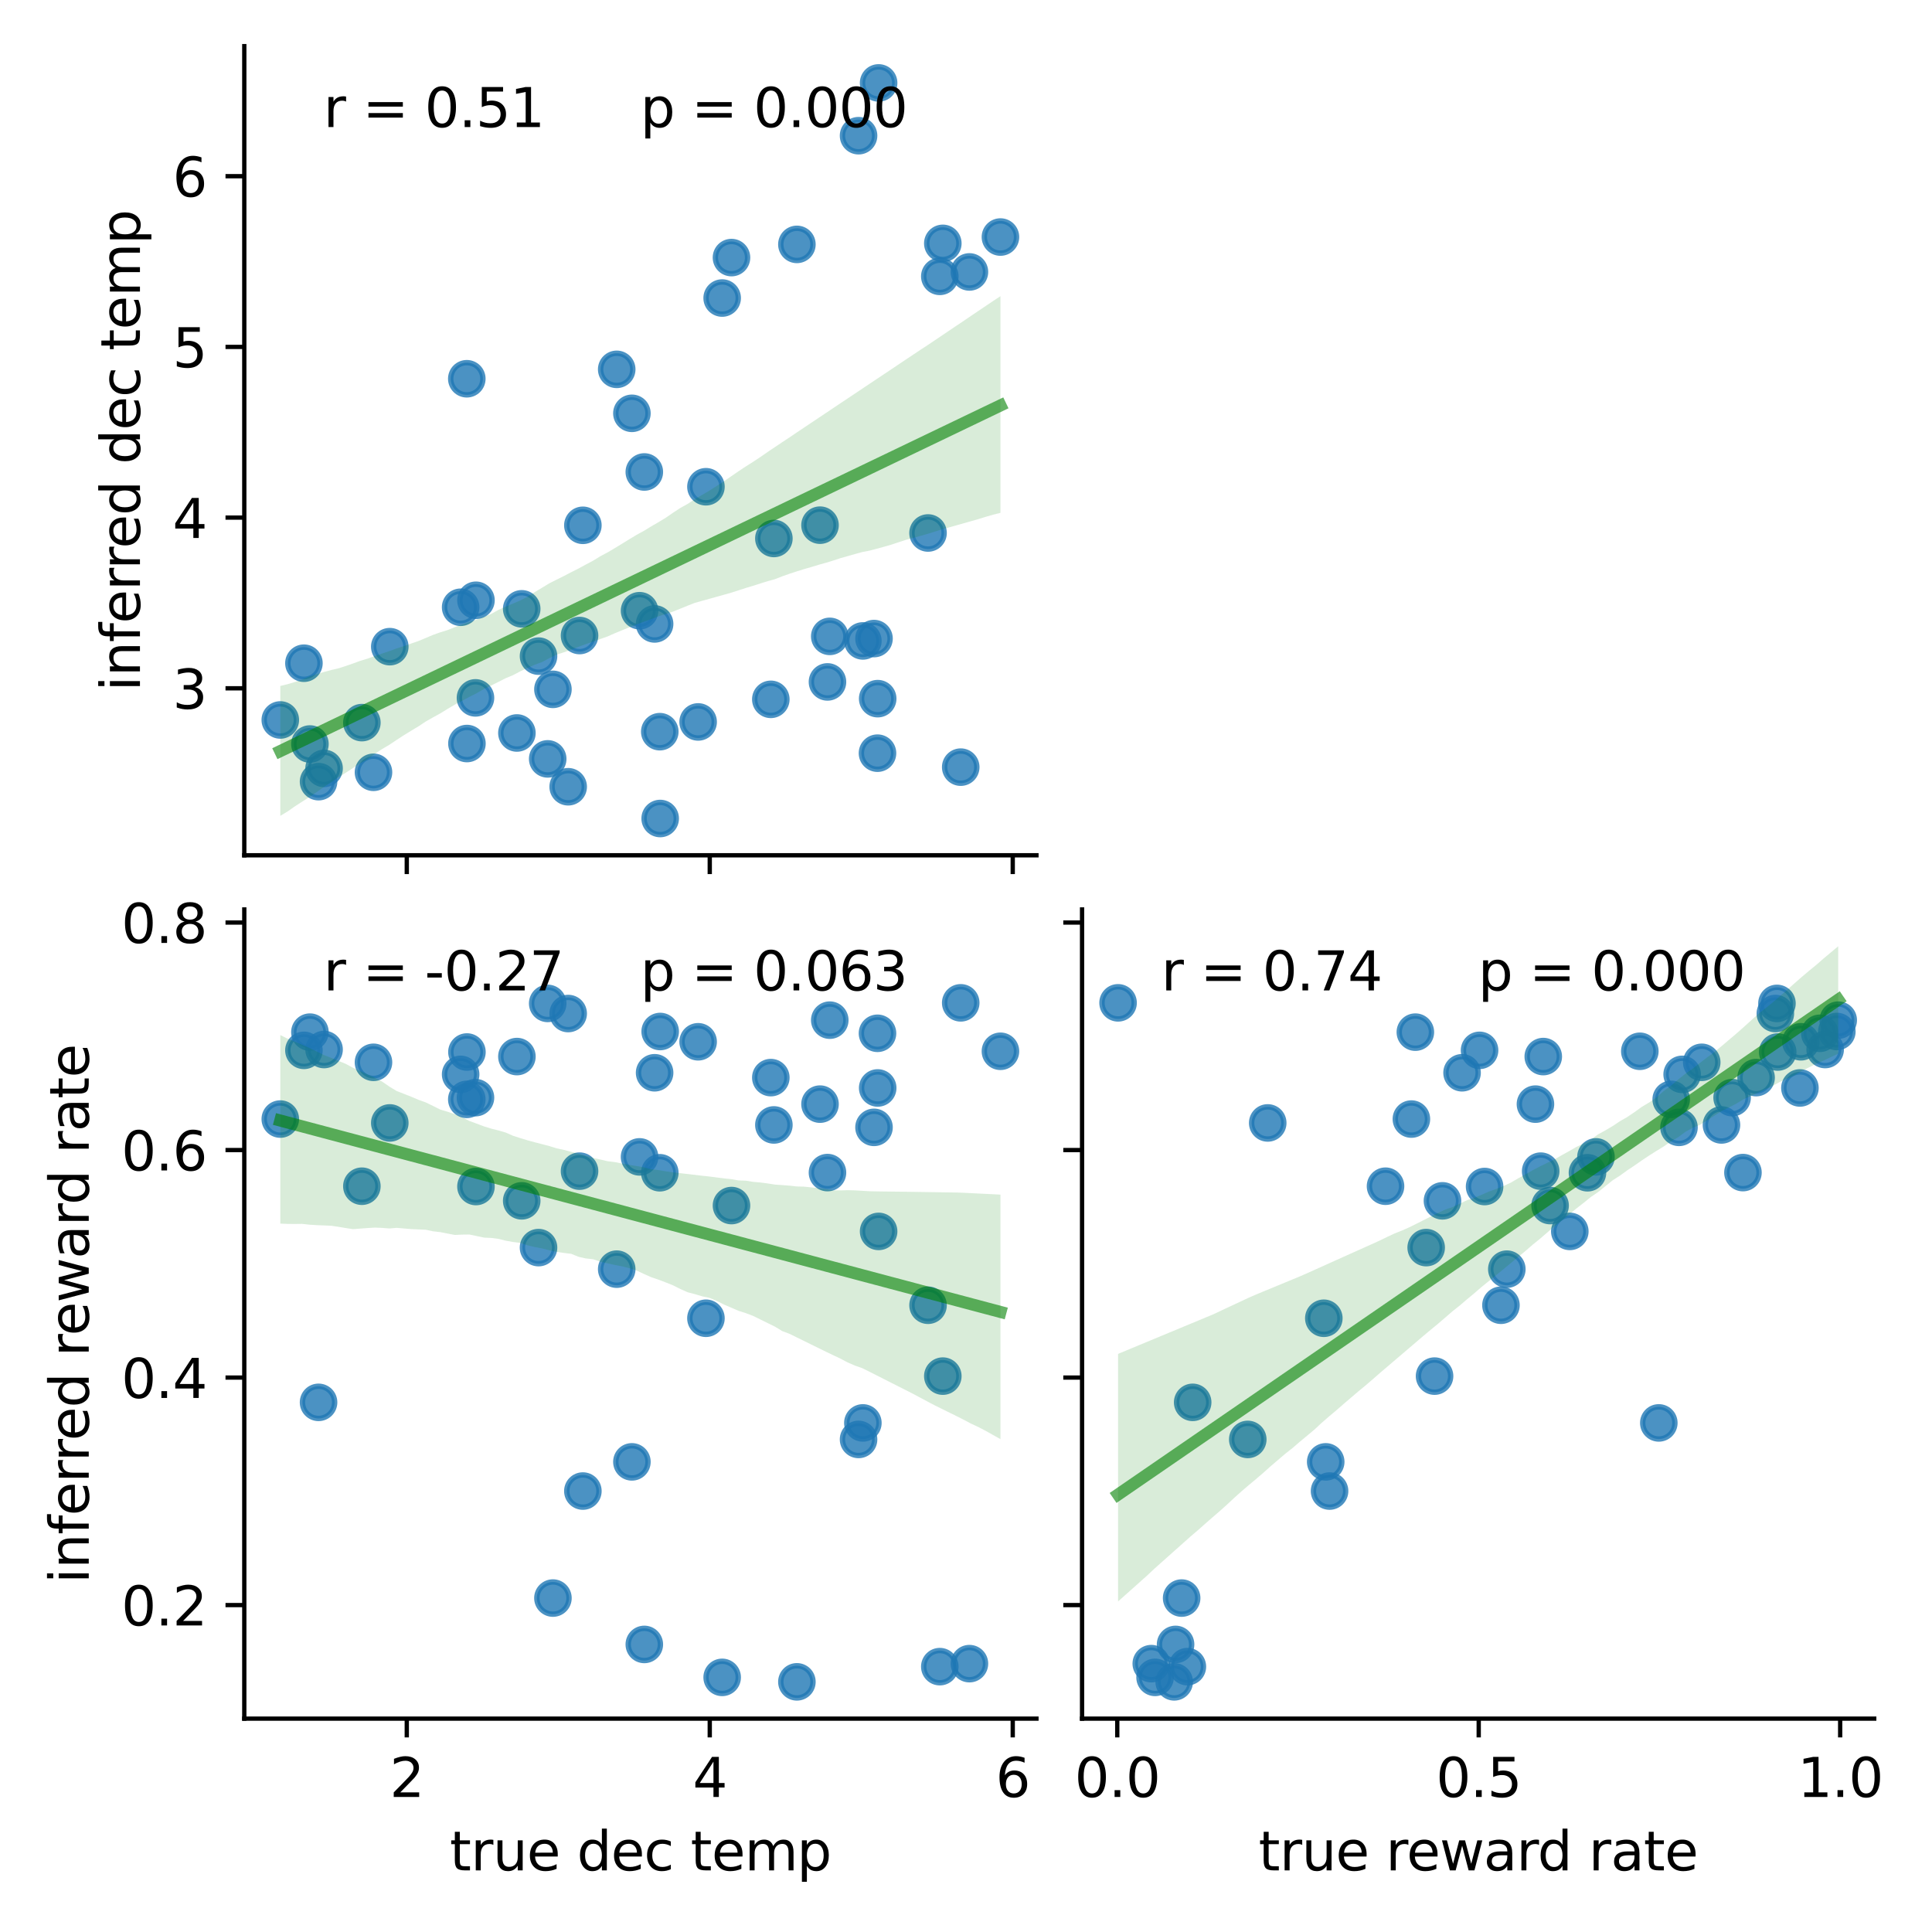 <?xml version="1.0" encoding="utf-8" standalone="no"?>
<!DOCTYPE svg PUBLIC "-//W3C//DTD SVG 1.1//EN"
  "http://www.w3.org/Graphics/SVG/1.1/DTD/svg11.dtd">
<svg xmlns:xlink="http://www.w3.org/1999/xlink" width="360pt" height="360pt" viewBox="0 0 360 360" xmlns="http://www.w3.org/2000/svg" version="1.1">
 <defs>
  <style type="text/css">*{stroke-linejoin: round; stroke-linecap: butt}</style>
 </defs>
 <g id="figure_1">
  <g id="patch_1">
   <path d="M 0 360 
L 360 360 
L 360 0 
L 0 0 
z
" style="fill: #ffffff"/>
  </g>
  <g id="axes_1">
   <g id="patch_2">
    <path d="M 45.52 159.37 
L 193.127 159.37 
L 193.127 8.6 
L 45.52 8.6 
z
" style="fill: #ffffff"/>
   </g>
   <g id="PathCollection_1">
    <defs>
     <path id="m557ca89c15" d="M 0 3 
C 0.796 3 1.559 2.684 2.121 2.121 
C 2.684 1.559 3 0.796 3 0 
C 3 -0.796 2.684 -1.559 2.121 -2.121 
C 1.559 -2.684 0.796 -3 0 -3 
C -0.796 -3 -1.559 -2.684 -2.121 -2.121 
C -2.684 -1.559 -3 -0.796 -3 0 
C -3 0.796 -2.684 1.559 -2.121 2.121 
C -1.559 2.684 -0.796 3 0 3 
z
" style="stroke: #1f77b4; stroke-opacity: 0.8"/>
    </defs>
    <g clip-path="url(#p8706361a30)">
     <use xlink:href="#m557ca89c15" x="108.61" y="97.884" style="fill: #1f77b4; fill-opacity: 0.8; stroke: #1f77b4; stroke-opacity: 0.8"/>
     <use xlink:href="#m557ca89c15" x="131.541" y="90.698" style="fill: #1f77b4; fill-opacity: 0.8; stroke: #1f77b4; stroke-opacity: 0.8"/>
     <use xlink:href="#m557ca89c15" x="159.98" y="25.286" style="fill: #1f77b4; fill-opacity: 0.8; stroke: #1f77b4; stroke-opacity: 0.8"/>
     <use xlink:href="#m557ca89c15" x="86.982" y="70.575" style="fill: #1f77b4; fill-opacity: 0.8; stroke: #1f77b4; stroke-opacity: 0.8"/>
     <use xlink:href="#m557ca89c15" x="121.977" y="116.259" style="fill: #1f77b4; fill-opacity: 0.8; stroke: #1f77b4; stroke-opacity: 0.8"/>
     <use xlink:href="#m557ca89c15" x="175.68" y="45.348" style="fill: #1f77b4; fill-opacity: 0.8; stroke: #1f77b4; stroke-opacity: 0.8"/>
     <use xlink:href="#m557ca89c15" x="179.017" y="142.946" style="fill: #1f77b4; fill-opacity: 0.8; stroke: #1f77b4; stroke-opacity: 0.8"/>
     <use xlink:href="#m557ca89c15" x="85.833" y="113.154" style="fill: #1f77b4; fill-opacity: 0.8; stroke: #1f77b4; stroke-opacity: 0.8"/>
     <use xlink:href="#m557ca89c15" x="88.688" y="111.852" style="fill: #1f77b4; fill-opacity: 0.8; stroke: #1f77b4; stroke-opacity: 0.8"/>
     <use xlink:href="#m557ca89c15" x="163.507" y="140.344" style="fill: #1f77b4; fill-opacity: 0.8; stroke: #1f77b4; stroke-opacity: 0.8"/>
     <use xlink:href="#m557ca89c15" x="163.717" y="15.453" style="fill: #1f77b4; fill-opacity: 0.8; stroke: #1f77b4; stroke-opacity: 0.8"/>
     <use xlink:href="#m557ca89c15" x="160.783" y="119.427" style="fill: #1f77b4; fill-opacity: 0.8; stroke: #1f77b4; stroke-opacity: 0.8"/>
     <use xlink:href="#m557ca89c15" x="114.916" y="68.822" style="fill: #1f77b4; fill-opacity: 0.8; stroke: #1f77b4; stroke-opacity: 0.8"/>
     <use xlink:href="#m557ca89c15" x="117.746" y="77.017" style="fill: #1f77b4; fill-opacity: 0.8; stroke: #1f77b4; stroke-opacity: 0.8"/>
     <use xlink:href="#m557ca89c15" x="143.631" y="130.312" style="fill: #1f77b4; fill-opacity: 0.8; stroke: #1f77b4; stroke-opacity: 0.8"/>
     <use xlink:href="#m557ca89c15" x="130.087" y="134.522" style="fill: #1f77b4; fill-opacity: 0.8; stroke: #1f77b4; stroke-opacity: 0.8"/>
     <use xlink:href="#m557ca89c15" x="123.015" y="152.517" style="fill: #1f77b4; fill-opacity: 0.8; stroke: #1f77b4; stroke-opacity: 0.8"/>
     <use xlink:href="#m557ca89c15" x="148.49" y="45.539" style="fill: #1f77b4; fill-opacity: 0.8; stroke: #1f77b4; stroke-opacity: 0.8"/>
     <use xlink:href="#m557ca89c15" x="69.593" y="143.907" style="fill: #1f77b4; fill-opacity: 0.8; stroke: #1f77b4; stroke-opacity: 0.8"/>
     <use xlink:href="#m557ca89c15" x="162.859" y="118.989" style="fill: #1f77b4; fill-opacity: 0.8; stroke: #1f77b4; stroke-opacity: 0.8"/>
     <use xlink:href="#m557ca89c15" x="134.565" y="55.535" style="fill: #1f77b4; fill-opacity: 0.8; stroke: #1f77b4; stroke-opacity: 0.8"/>
     <use xlink:href="#m557ca89c15" x="152.798" y="97.859" style="fill: #1f77b4; fill-opacity: 0.8; stroke: #1f77b4; stroke-opacity: 0.8"/>
     <use xlink:href="#m557ca89c15" x="122.941" y="136.339" style="fill: #1f77b4; fill-opacity: 0.8; stroke: #1f77b4; stroke-opacity: 0.8"/>
     <use xlink:href="#m557ca89c15" x="105.872" y="146.6" style="fill: #1f77b4; fill-opacity: 0.8; stroke: #1f77b4; stroke-opacity: 0.8"/>
     <use xlink:href="#m557ca89c15" x="59.358" y="145.65" style="fill: #1f77b4; fill-opacity: 0.8; stroke: #1f77b4; stroke-opacity: 0.8"/>
     <use xlink:href="#m557ca89c15" x="180.638" y="50.672" style="fill: #1f77b4; fill-opacity: 0.8; stroke: #1f77b4; stroke-opacity: 0.8"/>
     <use xlink:href="#m557ca89c15" x="57.75" y="138.636" style="fill: #1f77b4; fill-opacity: 0.8; stroke: #1f77b4; stroke-opacity: 0.8"/>
     <use xlink:href="#m557ca89c15" x="154.188" y="127.065" style="fill: #1f77b4; fill-opacity: 0.8; stroke: #1f77b4; stroke-opacity: 0.8"/>
     <use xlink:href="#m557ca89c15" x="186.418" y="44.169" style="fill: #1f77b4; fill-opacity: 0.8; stroke: #1f77b4; stroke-opacity: 0.8"/>
     <use xlink:href="#m557ca89c15" x="144.201" y="100.335" style="fill: #1f77b4; fill-opacity: 0.8; stroke: #1f77b4; stroke-opacity: 0.8"/>
     <use xlink:href="#m557ca89c15" x="102.056" y="141.406" style="fill: #1f77b4; fill-opacity: 0.8; stroke: #1f77b4; stroke-opacity: 0.8"/>
     <use xlink:href="#m557ca89c15" x="136.302" y="47.998" style="fill: #1f77b4; fill-opacity: 0.8; stroke: #1f77b4; stroke-opacity: 0.8"/>
     <use xlink:href="#m557ca89c15" x="107.99" y="118.421" style="fill: #1f77b4; fill-opacity: 0.8; stroke: #1f77b4; stroke-opacity: 0.8"/>
     <use xlink:href="#m557ca89c15" x="163.545" y="130.184" style="fill: #1f77b4; fill-opacity: 0.8; stroke: #1f77b4; stroke-opacity: 0.8"/>
     <use xlink:href="#m557ca89c15" x="87.007" y="138.547" style="fill: #1f77b4; fill-opacity: 0.8; stroke: #1f77b4; stroke-opacity: 0.8"/>
     <use xlink:href="#m557ca89c15" x="67.429" y="134.65" style="fill: #1f77b4; fill-opacity: 0.8; stroke: #1f77b4; stroke-opacity: 0.8"/>
     <use xlink:href="#m557ca89c15" x="175.121" y="51.495" style="fill: #1f77b4; fill-opacity: 0.8; stroke: #1f77b4; stroke-opacity: 0.8"/>
     <use xlink:href="#m557ca89c15" x="96.318" y="136.58" style="fill: #1f77b4; fill-opacity: 0.8; stroke: #1f77b4; stroke-opacity: 0.8"/>
     <use xlink:href="#m557ca89c15" x="97.213" y="113.446" style="fill: #1f77b4; fill-opacity: 0.8; stroke: #1f77b4; stroke-opacity: 0.8"/>
     <use xlink:href="#m557ca89c15" x="56.632" y="123.58" style="fill: #1f77b4; fill-opacity: 0.8; stroke: #1f77b4; stroke-opacity: 0.8"/>
     <use xlink:href="#m557ca89c15" x="100.347" y="122.259" style="fill: #1f77b4; fill-opacity: 0.8; stroke: #1f77b4; stroke-opacity: 0.8"/>
     <use xlink:href="#m557ca89c15" x="103.03" y="128.451" style="fill: #1f77b4; fill-opacity: 0.8; stroke: #1f77b4; stroke-opacity: 0.8"/>
     <use xlink:href="#m557ca89c15" x="172.926" y="99.314" style="fill: #1f77b4; fill-opacity: 0.8; stroke: #1f77b4; stroke-opacity: 0.8"/>
     <use xlink:href="#m557ca89c15" x="88.597" y="130.039" style="fill: #1f77b4; fill-opacity: 0.8; stroke: #1f77b4; stroke-opacity: 0.8"/>
     <use xlink:href="#m557ca89c15" x="154.615" y="118.579" style="fill: #1f77b4; fill-opacity: 0.8; stroke: #1f77b4; stroke-opacity: 0.8"/>
     <use xlink:href="#m557ca89c15" x="52.229" y="134.155" style="fill: #1f77b4; fill-opacity: 0.8; stroke: #1f77b4; stroke-opacity: 0.8"/>
     <use xlink:href="#m557ca89c15" x="120.059" y="87.945" style="fill: #1f77b4; fill-opacity: 0.8; stroke: #1f77b4; stroke-opacity: 0.8"/>
     <use xlink:href="#m557ca89c15" x="119.174" y="113.798" style="fill: #1f77b4; fill-opacity: 0.8; stroke: #1f77b4; stroke-opacity: 0.8"/>
     <use xlink:href="#m557ca89c15" x="60.387" y="143.18" style="fill: #1f77b4; fill-opacity: 0.8; stroke: #1f77b4; stroke-opacity: 0.8"/>
     <use xlink:href="#m557ca89c15" x="72.631" y="120.497" style="fill: #1f77b4; fill-opacity: 0.8; stroke: #1f77b4; stroke-opacity: 0.8"/>
    </g>
   </g>
   <g id="FillBetweenPolyCollection_1">
    <path d="M 52.229 127.816 
L 52.229 152.022 
L 53.585 151.209 
L 54.94 150.255 
L 56.296 149.381 
L 57.651 148.522 
L 59.007 147.59 
L 60.362 146.639 
L 61.717 145.753 
L 63.073 144.813 
L 64.428 143.988 
L 65.784 143.106 
L 67.139 142.222 
L 68.495 141.461 
L 69.85 140.454 
L 71.206 139.571 
L 72.561 138.774 
L 73.916 137.865 
L 75.272 136.984 
L 76.627 136.155 
L 77.983 135.339 
L 79.338 134.438 
L 80.694 133.67 
L 82.049 132.925 
L 83.404 132.092 
L 84.76 131.29 
L 86.115 130.579 
L 87.471 129.853 
L 88.826 129.166 
L 90.182 128.372 
L 91.537 127.732 
L 92.893 127.049 
L 94.248 126.364 
L 95.603 125.805 
L 96.959 125.086 
L 98.314 124.457 
L 99.67 123.849 
L 101.025 123.354 
L 102.381 122.627 
L 103.736 121.975 
L 105.091 121.542 
L 106.447 121.049 
L 107.802 120.521 
L 109.158 120.025 
L 110.513 119.547 
L 111.869 119.068 
L 113.224 118.59 
L 114.579 117.989 
L 115.935 117.43 
L 117.29 116.886 
L 118.646 116.34 
L 120.001 115.84 
L 121.357 115.359 
L 122.712 114.84 
L 124.068 114.399 
L 125.423 113.958 
L 126.778 113.41 
L 128.134 112.86 
L 129.489 112.327 
L 130.845 111.951 
L 132.2 111.576 
L 133.556 111.196 
L 134.911 110.819 
L 136.266 110.434 
L 137.622 109.995 
L 138.977 109.555 
L 140.333 109.152 
L 141.688 108.718 
L 143.044 108.292 
L 144.399 107.922 
L 145.755 107.389 
L 147.11 106.912 
L 148.465 106.47 
L 149.821 106.049 
L 151.176 105.659 
L 152.532 105.243 
L 153.887 104.867 
L 155.243 104.456 
L 156.598 104.007 
L 157.953 103.624 
L 159.309 103.24 
L 160.664 102.865 
L 162.02 102.605 
L 163.375 102.251 
L 164.731 101.878 
L 166.086 101.49 
L 167.442 101.036 
L 168.797 100.596 
L 170.152 100.226 
L 171.508 99.856 
L 172.863 99.478 
L 174.219 99.044 
L 175.574 98.635 
L 176.93 98.251 
L 178.285 97.868 
L 179.64 97.484 
L 180.996 97.099 
L 182.351 96.714 
L 183.707 96.294 
L 185.062 95.902 
L 186.418 95.562 
L 186.418 55.191 
L 186.418 55.191 
L 185.062 56.078 
L 183.707 56.991 
L 182.351 57.903 
L 180.996 58.819 
L 179.64 59.742 
L 178.285 60.648 
L 176.93 61.562 
L 175.574 62.476 
L 174.219 63.39 
L 172.863 64.304 
L 171.508 65.184 
L 170.152 66.09 
L 168.797 66.996 
L 167.442 67.901 
L 166.086 68.807 
L 164.731 69.714 
L 163.375 70.619 
L 162.02 71.524 
L 160.664 72.43 
L 159.309 73.336 
L 157.953 74.242 
L 156.598 75.148 
L 155.243 76.053 
L 153.887 76.959 
L 152.532 77.865 
L 151.176 78.771 
L 149.821 79.678 
L 148.465 80.584 
L 147.11 81.506 
L 145.755 82.398 
L 144.399 83.304 
L 143.044 84.217 
L 141.688 85.156 
L 140.333 86.053 
L 138.977 86.91 
L 137.622 87.802 
L 136.266 88.739 
L 134.911 89.671 
L 133.556 90.548 
L 132.2 91.417 
L 130.845 92.212 
L 129.489 93.002 
L 128.134 93.898 
L 126.778 94.646 
L 125.423 95.535 
L 124.068 96.468 
L 122.712 97.295 
L 121.357 98.073 
L 120.001 98.907 
L 118.646 99.646 
L 117.29 100.459 
L 115.935 101.301 
L 114.579 102.124 
L 113.224 102.926 
L 111.869 103.647 
L 110.513 104.477 
L 109.158 105.197 
L 107.802 105.938 
L 106.447 106.617 
L 105.091 107.322 
L 103.736 107.999 
L 102.381 108.676 
L 101.025 109.503 
L 99.67 110.311 
L 98.314 111.18 
L 96.959 111.882 
L 95.603 112.457 
L 94.248 113.037 
L 92.893 113.636 
L 91.537 114.393 
L 90.182 114.94 
L 88.826 115.439 
L 87.471 115.925 
L 86.115 116.357 
L 84.76 116.854 
L 83.404 117.403 
L 82.049 117.819 
L 80.694 118.302 
L 79.338 118.878 
L 77.983 119.441 
L 76.627 119.911 
L 75.272 120.382 
L 73.916 120.826 
L 72.561 121.322 
L 71.206 121.775 
L 69.85 122.235 
L 68.495 122.724 
L 67.139 123.133 
L 65.784 123.629 
L 64.428 124.098 
L 63.073 124.533 
L 61.717 124.847 
L 60.362 125.217 
L 59.007 125.616 
L 57.651 126.059 
L 56.296 126.615 
L 54.94 127.082 
L 53.585 127.489 
L 52.229 127.816 
z
" clip-path="url(#p8706361a30)" style="fill: #008000; fill-opacity: 0.15"/>
   </g>
   <g id="matplotlib.axis_1">
    <g id="xtick_1">
     <g id="line2d_1">
      <defs>
       <path id="mdf19ff1141" d="M 0 0 
L 0 3.5 
" style="stroke: #000000; stroke-width: 0.8"/>
      </defs>
      <g>
       <use xlink:href="#mdf19ff1141" x="75.797" y="159.37" style="stroke: #000000; stroke-width: 0.8"/>
      </g>
     </g>
    </g>
    <g id="xtick_2">
     <g id="line2d_2">
      <g>
       <use xlink:href="#mdf19ff1141" x="132.253" y="159.37" style="stroke: #000000; stroke-width: 0.8"/>
      </g>
     </g>
    </g>
    <g id="xtick_3">
     <g id="line2d_3">
      <g>
       <use xlink:href="#mdf19ff1141" x="188.709" y="159.37" style="stroke: #000000; stroke-width: 0.8"/>
      </g>
     </g>
    </g>
   </g>
   <g id="matplotlib.axis_2">
    <g id="ytick_1">
     <g id="line2d_4">
      <defs>
       <path id="m77a8ffa545" d="M 0 0 
L -3.5 0 
" style="stroke: #000000; stroke-width: 0.8"/>
      </defs>
      <g>
       <use xlink:href="#m77a8ffa545" x="45.52" y="128.257" style="stroke: #000000; stroke-width: 0.8"/>
      </g>
     </g>
     <g id="text_1">
      <!-- 3 -->
      <g transform="translate(32.157 132.056) scale(0.1 -0.1)">
       <defs>
        <path id="DejaVuSans-33" d="M 2597 2516 
Q 3050 2419 3304 2112 
Q 3559 1806 3559 1356 
Q 3559 666 3084 287 
Q 2609 -91 1734 -91 
Q 1441 -91 1130 -33 
Q 819 25 488 141 
L 488 750 
Q 750 597 1062 519 
Q 1375 441 1716 441 
Q 2309 441 2620 675 
Q 2931 909 2931 1356 
Q 2931 1769 2642 2001 
Q 2353 2234 1838 2234 
L 1294 2234 
L 1294 2753 
L 1863 2753 
Q 2328 2753 2575 2939 
Q 2822 3125 2822 3475 
Q 2822 3834 2567 4026 
Q 2313 4219 1838 4219 
Q 1578 4219 1281 4162 
Q 984 4106 628 3988 
L 628 4550 
Q 988 4650 1302 4700 
Q 1616 4750 1894 4750 
Q 2613 4750 3031 4423 
Q 3450 4097 3450 3541 
Q 3450 3153 3228 2886 
Q 3006 2619 2597 2516 
z
" transform="scale(0.016)"/>
       </defs>
       <use xlink:href="#DejaVuSans-33"/>
      </g>
     </g>
    </g>
    <g id="ytick_2">
     <g id="line2d_5">
      <g>
       <use xlink:href="#m77a8ffa545" x="45.52" y="96.448" style="stroke: #000000; stroke-width: 0.8"/>
      </g>
     </g>
     <g id="text_2">
      <!-- 4 -->
      <g transform="translate(32.157 100.247) scale(0.1 -0.1)">
       <defs>
        <path id="DejaVuSans-34" d="M 2419 4116 
L 825 1625 
L 2419 1625 
L 2419 4116 
z
M 2253 4666 
L 3047 4666 
L 3047 1625 
L 3713 1625 
L 3713 1100 
L 3047 1100 
L 3047 0 
L 2419 0 
L 2419 1100 
L 313 1100 
L 313 1709 
L 2253 4666 
z
" transform="scale(0.016)"/>
       </defs>
       <use xlink:href="#DejaVuSans-34"/>
      </g>
     </g>
    </g>
    <g id="ytick_3">
     <g id="line2d_6">
      <g>
       <use xlink:href="#m77a8ffa545" x="45.52" y="64.64" style="stroke: #000000; stroke-width: 0.8"/>
      </g>
     </g>
     <g id="text_3">
      <!-- 5 -->
      <g transform="translate(32.157 68.439) scale(0.1 -0.1)">
       <defs>
        <path id="DejaVuSans-35" d="M 691 4666 
L 3169 4666 
L 3169 4134 
L 1269 4134 
L 1269 2991 
Q 1406 3038 1543 3061 
Q 1681 3084 1819 3084 
Q 2600 3084 3056 2656 
Q 3513 2228 3513 1497 
Q 3513 744 3044 326 
Q 2575 -91 1722 -91 
Q 1428 -91 1123 -41 
Q 819 9 494 109 
L 494 744 
Q 775 591 1075 516 
Q 1375 441 1709 441 
Q 2250 441 2565 725 
Q 2881 1009 2881 1497 
Q 2881 1984 2565 2268 
Q 2250 2553 1709 2553 
Q 1456 2553 1204 2497 
Q 953 2441 691 2322 
L 691 4666 
z
" transform="scale(0.016)"/>
       </defs>
       <use xlink:href="#DejaVuSans-35"/>
      </g>
     </g>
    </g>
    <g id="ytick_4">
     <g id="line2d_7">
      <g>
       <use xlink:href="#m77a8ffa545" x="45.52" y="32.831" style="stroke: #000000; stroke-width: 0.8"/>
      </g>
     </g>
     <g id="text_4">
      <!-- 6 -->
      <g transform="translate(32.157 36.63) scale(0.1 -0.1)">
       <defs>
        <path id="DejaVuSans-36" d="M 2113 2584 
Q 1688 2584 1439 2293 
Q 1191 2003 1191 1497 
Q 1191 994 1439 701 
Q 1688 409 2113 409 
Q 2538 409 2786 701 
Q 3034 994 3034 1497 
Q 3034 2003 2786 2293 
Q 2538 2584 2113 2584 
z
M 3366 4563 
L 3366 3988 
Q 3128 4100 2886 4159 
Q 2644 4219 2406 4219 
Q 1781 4219 1451 3797 
Q 1122 3375 1075 2522 
Q 1259 2794 1537 2939 
Q 1816 3084 2150 3084 
Q 2853 3084 3261 2657 
Q 3669 2231 3669 1497 
Q 3669 778 3244 343 
Q 2819 -91 2113 -91 
Q 1303 -91 875 529 
Q 447 1150 447 2328 
Q 447 3434 972 4092 
Q 1497 4750 2381 4750 
Q 2619 4750 2861 4703 
Q 3103 4656 3366 4563 
z
" transform="scale(0.016)"/>
       </defs>
       <use xlink:href="#DejaVuSans-36"/>
      </g>
     </g>
    </g>
    <g id="text_5">
     <!-- inferred dec temp -->
     <g transform="translate(26.078 128.801) rotate(-90) scale(0.1 -0.1)">
      <defs>
       <path id="DejaVuSans-69" d="M 603 3500 
L 1178 3500 
L 1178 0 
L 603 0 
L 603 3500 
z
M 603 4863 
L 1178 4863 
L 1178 4134 
L 603 4134 
L 603 4863 
z
" transform="scale(0.016)"/>
       <path id="DejaVuSans-6e" d="M 3513 2113 
L 3513 0 
L 2938 0 
L 2938 2094 
Q 2938 2591 2744 2837 
Q 2550 3084 2163 3084 
Q 1697 3084 1428 2787 
Q 1159 2491 1159 1978 
L 1159 0 
L 581 0 
L 581 3500 
L 1159 3500 
L 1159 2956 
Q 1366 3272 1645 3428 
Q 1925 3584 2291 3584 
Q 2894 3584 3203 3211 
Q 3513 2838 3513 2113 
z
" transform="scale(0.016)"/>
       <path id="DejaVuSans-66" d="M 2375 4863 
L 2375 4384 
L 1825 4384 
Q 1516 4384 1395 4259 
Q 1275 4134 1275 3809 
L 1275 3500 
L 2222 3500 
L 2222 3053 
L 1275 3053 
L 1275 0 
L 697 0 
L 697 3053 
L 147 3053 
L 147 3500 
L 697 3500 
L 697 3744 
Q 697 4328 969 4595 
Q 1241 4863 1831 4863 
L 2375 4863 
z
" transform="scale(0.016)"/>
       <path id="DejaVuSans-65" d="M 3597 1894 
L 3597 1613 
L 953 1613 
Q 991 1019 1311 708 
Q 1631 397 2203 397 
Q 2534 397 2845 478 
Q 3156 559 3463 722 
L 3463 178 
Q 3153 47 2828 -22 
Q 2503 -91 2169 -91 
Q 1331 -91 842 396 
Q 353 884 353 1716 
Q 353 2575 817 3079 
Q 1281 3584 2069 3584 
Q 2775 3584 3186 3129 
Q 3597 2675 3597 1894 
z
M 3022 2063 
Q 3016 2534 2758 2815 
Q 2500 3097 2075 3097 
Q 1594 3097 1305 2825 
Q 1016 2553 972 2059 
L 3022 2063 
z
" transform="scale(0.016)"/>
       <path id="DejaVuSans-72" d="M 2631 2963 
Q 2534 3019 2420 3045 
Q 2306 3072 2169 3072 
Q 1681 3072 1420 2755 
Q 1159 2438 1159 1844 
L 1159 0 
L 581 0 
L 581 3500 
L 1159 3500 
L 1159 2956 
Q 1341 3275 1631 3429 
Q 1922 3584 2338 3584 
Q 2397 3584 2469 3576 
Q 2541 3569 2628 3553 
L 2631 2963 
z
" transform="scale(0.016)"/>
       <path id="DejaVuSans-64" d="M 2906 2969 
L 2906 4863 
L 3481 4863 
L 3481 0 
L 2906 0 
L 2906 525 
Q 2725 213 2448 61 
Q 2172 -91 1784 -91 
Q 1150 -91 751 415 
Q 353 922 353 1747 
Q 353 2572 751 3078 
Q 1150 3584 1784 3584 
Q 2172 3584 2448 3432 
Q 2725 3281 2906 2969 
z
M 947 1747 
Q 947 1113 1208 752 
Q 1469 391 1925 391 
Q 2381 391 2643 752 
Q 2906 1113 2906 1747 
Q 2906 2381 2643 2742 
Q 2381 3103 1925 3103 
Q 1469 3103 1208 2742 
Q 947 2381 947 1747 
z
" transform="scale(0.016)"/>
       <path id="DejaVuSans-20" transform="scale(0.016)"/>
       <path id="DejaVuSans-63" d="M 3122 3366 
L 3122 2828 
Q 2878 2963 2633 3030 
Q 2388 3097 2138 3097 
Q 1578 3097 1268 2742 
Q 959 2388 959 1747 
Q 959 1106 1268 751 
Q 1578 397 2138 397 
Q 2388 397 2633 464 
Q 2878 531 3122 666 
L 3122 134 
Q 2881 22 2623 -34 
Q 2366 -91 2075 -91 
Q 1284 -91 818 406 
Q 353 903 353 1747 
Q 353 2603 823 3093 
Q 1294 3584 2113 3584 
Q 2378 3584 2631 3529 
Q 2884 3475 3122 3366 
z
" transform="scale(0.016)"/>
       <path id="DejaVuSans-74" d="M 1172 4494 
L 1172 3500 
L 2356 3500 
L 2356 3053 
L 1172 3053 
L 1172 1153 
Q 1172 725 1289 603 
Q 1406 481 1766 481 
L 2356 481 
L 2356 0 
L 1766 0 
Q 1100 0 847 248 
Q 594 497 594 1153 
L 594 3053 
L 172 3053 
L 172 3500 
L 594 3500 
L 594 4494 
L 1172 4494 
z
" transform="scale(0.016)"/>
       <path id="DejaVuSans-6d" d="M 3328 2828 
Q 3544 3216 3844 3400 
Q 4144 3584 4550 3584 
Q 5097 3584 5394 3201 
Q 5691 2819 5691 2113 
L 5691 0 
L 5113 0 
L 5113 2094 
Q 5113 2597 4934 2840 
Q 4756 3084 4391 3084 
Q 3944 3084 3684 2787 
Q 3425 2491 3425 1978 
L 3425 0 
L 2847 0 
L 2847 2094 
Q 2847 2600 2669 2842 
Q 2491 3084 2119 3084 
Q 1678 3084 1418 2786 
Q 1159 2488 1159 1978 
L 1159 0 
L 581 0 
L 581 3500 
L 1159 3500 
L 1159 2956 
Q 1356 3278 1631 3431 
Q 1906 3584 2284 3584 
Q 2666 3584 2933 3390 
Q 3200 3197 3328 2828 
z
" transform="scale(0.016)"/>
       <path id="DejaVuSans-70" d="M 1159 525 
L 1159 -1331 
L 581 -1331 
L 581 3500 
L 1159 3500 
L 1159 2969 
Q 1341 3281 1617 3432 
Q 1894 3584 2278 3584 
Q 2916 3584 3314 3078 
Q 3713 2572 3713 1747 
Q 3713 922 3314 415 
Q 2916 -91 2278 -91 
Q 1894 -91 1617 61 
Q 1341 213 1159 525 
z
M 3116 1747 
Q 3116 2381 2855 2742 
Q 2594 3103 2138 3103 
Q 1681 3103 1420 2742 
Q 1159 2381 1159 1747 
Q 1159 1113 1420 752 
Q 1681 391 2138 391 
Q 2594 391 2855 752 
Q 3116 1113 3116 1747 
z
" transform="scale(0.016)"/>
      </defs>
      <use xlink:href="#DejaVuSans-69"/>
      <use xlink:href="#DejaVuSans-6e" transform="translate(27.783 0)"/>
      <use xlink:href="#DejaVuSans-66" transform="translate(91.162 0)"/>
      <use xlink:href="#DejaVuSans-65" transform="translate(126.367 0)"/>
      <use xlink:href="#DejaVuSans-72" transform="translate(187.891 0)"/>
      <use xlink:href="#DejaVuSans-72" transform="translate(227.254 0)"/>
      <use xlink:href="#DejaVuSans-65" transform="translate(266.117 0)"/>
      <use xlink:href="#DejaVuSans-64" transform="translate(327.641 0)"/>
      <use xlink:href="#DejaVuSans-20" transform="translate(391.117 0)"/>
      <use xlink:href="#DejaVuSans-64" transform="translate(422.904 0)"/>
      <use xlink:href="#DejaVuSans-65" transform="translate(486.381 0)"/>
      <use xlink:href="#DejaVuSans-63" transform="translate(547.904 0)"/>
      <use xlink:href="#DejaVuSans-20" transform="translate(602.885 0)"/>
      <use xlink:href="#DejaVuSans-74" transform="translate(634.672 0)"/>
      <use xlink:href="#DejaVuSans-65" transform="translate(673.881 0)"/>
      <use xlink:href="#DejaVuSans-6d" transform="translate(735.404 0)"/>
      <use xlink:href="#DejaVuSans-70" transform="translate(832.816 0)"/>
     </g>
    </g>
   </g>
   <g id="line2d_8">
    <path d="M 52.229 139.952 
L 53.585 139.302 
L 54.94 138.651 
L 56.296 138.001 
L 57.651 137.35 
L 59.007 136.7 
L 60.362 136.049 
L 61.717 135.399 
L 63.073 134.748 
L 64.428 134.098 
L 65.784 133.447 
L 67.139 132.796 
L 68.495 132.146 
L 69.85 131.495 
L 71.206 130.845 
L 72.561 130.194 
L 73.916 129.544 
L 75.272 128.893 
L 76.627 128.243 
L 77.983 127.592 
L 79.338 126.942 
L 80.694 126.291 
L 82.049 125.641 
L 83.404 124.99 
L 84.76 124.34 
L 86.115 123.689 
L 87.471 123.039 
L 88.826 122.388 
L 90.182 121.738 
L 91.537 121.087 
L 92.893 120.437 
L 94.248 119.786 
L 95.603 119.136 
L 96.959 118.485 
L 98.314 117.835 
L 99.67 117.184 
L 101.025 116.534 
L 102.381 115.883 
L 103.736 115.233 
L 105.091 114.582 
L 106.447 113.931 
L 107.802 113.281 
L 109.158 112.63 
L 110.513 111.98 
L 111.869 111.329 
L 113.224 110.679 
L 114.579 110.028 
L 115.935 109.378 
L 117.29 108.727 
L 118.646 108.077 
L 120.001 107.426 
L 121.357 106.776 
L 122.712 106.125 
L 124.068 105.475 
L 125.423 104.824 
L 126.778 104.174 
L 128.134 103.523 
L 129.489 102.873 
L 130.845 102.222 
L 132.2 101.572 
L 133.556 100.921 
L 134.911 100.271 
L 136.266 99.62 
L 137.622 98.97 
L 138.977 98.319 
L 140.333 97.669 
L 141.688 97.018 
L 143.044 96.368 
L 144.399 95.717 
L 145.755 95.067 
L 147.11 94.416 
L 148.465 93.765 
L 149.821 93.115 
L 151.176 92.464 
L 152.532 91.814 
L 153.887 91.163 
L 155.243 90.513 
L 156.598 89.862 
L 157.953 89.212 
L 159.309 88.561 
L 160.664 87.911 
L 162.02 87.26 
L 163.375 86.61 
L 164.731 85.959 
L 166.086 85.309 
L 167.442 84.658 
L 168.797 84.008 
L 170.152 83.357 
L 171.508 82.707 
L 172.863 82.056 
L 174.219 81.406 
L 175.574 80.755 
L 176.93 80.105 
L 178.285 79.454 
L 179.64 78.804 
L 180.996 78.153 
L 182.351 77.503 
L 183.707 76.852 
L 185.062 76.202 
L 186.418 75.551 
" clip-path="url(#p8706361a30)" style="fill: none; stroke: #008000; stroke-opacity: 0.6; stroke-width: 2.25; stroke-linecap: square"/>
   </g>
   <g id="patch_3">
    <path d="M 45.52 159.37 
L 45.52 8.6 
" style="fill: none; stroke: #000000; stroke-width: 0.8; stroke-linejoin: miter; stroke-linecap: square"/>
   </g>
   <g id="patch_4">
    <path d="M 45.52 159.37 
L 193.127 159.37 
" style="fill: none; stroke: #000000; stroke-width: 0.8; stroke-linejoin: miter; stroke-linecap: square"/>
   </g>
   <g id="text_6">
    <!-- r = 0.51  -->
    <g transform="translate(60.281 23.677) scale(0.1 -0.1)">
     <defs>
      <path id="DejaVuSans-3d" d="M 678 2906 
L 4684 2906 
L 4684 2381 
L 678 2381 
L 678 2906 
z
M 678 1631 
L 4684 1631 
L 4684 1100 
L 678 1100 
L 678 1631 
z
" transform="scale(0.016)"/>
      <path id="DejaVuSans-30" d="M 2034 4250 
Q 1547 4250 1301 3770 
Q 1056 3291 1056 2328 
Q 1056 1369 1301 889 
Q 1547 409 2034 409 
Q 2525 409 2770 889 
Q 3016 1369 3016 2328 
Q 3016 3291 2770 3770 
Q 2525 4250 2034 4250 
z
M 2034 4750 
Q 2819 4750 3233 4129 
Q 3647 3509 3647 2328 
Q 3647 1150 3233 529 
Q 2819 -91 2034 -91 
Q 1250 -91 836 529 
Q 422 1150 422 2328 
Q 422 3509 836 4129 
Q 1250 4750 2034 4750 
z
" transform="scale(0.016)"/>
      <path id="DejaVuSans-2e" d="M 684 794 
L 1344 794 
L 1344 0 
L 684 0 
L 684 794 
z
" transform="scale(0.016)"/>
      <path id="DejaVuSans-31" d="M 794 531 
L 1825 531 
L 1825 4091 
L 703 3866 
L 703 4441 
L 1819 4666 
L 2450 4666 
L 2450 531 
L 3481 531 
L 3481 0 
L 794 0 
L 794 531 
z
" transform="scale(0.016)"/>
     </defs>
     <use xlink:href="#DejaVuSans-72"/>
     <use xlink:href="#DejaVuSans-20" transform="translate(41.113 0)"/>
     <use xlink:href="#DejaVuSans-3d" transform="translate(72.9 0)"/>
     <use xlink:href="#DejaVuSans-20" transform="translate(156.689 0)"/>
     <use xlink:href="#DejaVuSans-30" transform="translate(188.477 0)"/>
     <use xlink:href="#DejaVuSans-2e" transform="translate(252.1 0)"/>
     <use xlink:href="#DejaVuSans-35" transform="translate(283.887 0)"/>
     <use xlink:href="#DejaVuSans-31" transform="translate(347.51 0)"/>
     <use xlink:href="#DejaVuSans-20" transform="translate(411.133 0)"/>
    </g>
   </g>
   <g id="text_7">
    <!-- p = 0.000 -->
    <g transform="translate(119.324 23.677) scale(0.1 -0.1)">
     <use xlink:href="#DejaVuSans-70"/>
     <use xlink:href="#DejaVuSans-20" transform="translate(63.477 0)"/>
     <use xlink:href="#DejaVuSans-3d" transform="translate(95.264 0)"/>
     <use xlink:href="#DejaVuSans-20" transform="translate(179.053 0)"/>
     <use xlink:href="#DejaVuSans-30" transform="translate(210.84 0)"/>
     <use xlink:href="#DejaVuSans-2e" transform="translate(274.463 0)"/>
     <use xlink:href="#DejaVuSans-30" transform="translate(306.25 0)"/>
     <use xlink:href="#DejaVuSans-30" transform="translate(369.873 0)"/>
     <use xlink:href="#DejaVuSans-30" transform="translate(433.496 0)"/>
    </g>
   </g>
  </g>
  <g id="axes_2">
   <g id="patch_5">
    <path d="M 45.52 320.24 
L 193.127 320.24 
L 193.127 169.47 
L 45.52 169.47 
z
" style="fill: #ffffff"/>
   </g>
   <g id="PathCollection_2">
    <g clip-path="url(#p4b20a97664)">
     <use xlink:href="#m557ca89c15" x="108.61" y="277.837" style="fill: #1f77b4; fill-opacity: 0.8; stroke: #1f77b4; stroke-opacity: 0.8"/>
     <use xlink:href="#m557ca89c15" x="131.541" y="245.639" style="fill: #1f77b4; fill-opacity: 0.8; stroke: #1f77b4; stroke-opacity: 0.8"/>
     <use xlink:href="#m557ca89c15" x="159.98" y="268.217" style="fill: #1f77b4; fill-opacity: 0.8; stroke: #1f77b4; stroke-opacity: 0.8"/>
     <use xlink:href="#m557ca89c15" x="86.982" y="204.851" style="fill: #1f77b4; fill-opacity: 0.8; stroke: #1f77b4; stroke-opacity: 0.8"/>
     <use xlink:href="#m557ca89c15" x="121.977" y="199.894" style="fill: #1f77b4; fill-opacity: 0.8; stroke: #1f77b4; stroke-opacity: 0.8"/>
     <use xlink:href="#m557ca89c15" x="175.68" y="256.42" style="fill: #1f77b4; fill-opacity: 0.8; stroke: #1f77b4; stroke-opacity: 0.8"/>
     <use xlink:href="#m557ca89c15" x="179.017" y="186.864" style="fill: #1f77b4; fill-opacity: 0.8; stroke: #1f77b4; stroke-opacity: 0.8"/>
     <use xlink:href="#m557ca89c15" x="85.833" y="200.194" style="fill: #1f77b4; fill-opacity: 0.8; stroke: #1f77b4; stroke-opacity: 0.8"/>
     <use xlink:href="#m557ca89c15" x="88.688" y="221.091" style="fill: #1f77b4; fill-opacity: 0.8; stroke: #1f77b4; stroke-opacity: 0.8"/>
     <use xlink:href="#m557ca89c15" x="163.507" y="192.54" style="fill: #1f77b4; fill-opacity: 0.8; stroke: #1f77b4; stroke-opacity: 0.8"/>
     <use xlink:href="#m557ca89c15" x="163.717" y="229.455" style="fill: #1f77b4; fill-opacity: 0.8; stroke: #1f77b4; stroke-opacity: 0.8"/>
     <use xlink:href="#m557ca89c15" x="160.783" y="265.14" style="fill: #1f77b4; fill-opacity: 0.8; stroke: #1f77b4; stroke-opacity: 0.8"/>
     <use xlink:href="#m557ca89c15" x="114.916" y="236.489" style="fill: #1f77b4; fill-opacity: 0.8; stroke: #1f77b4; stroke-opacity: 0.8"/>
     <use xlink:href="#m557ca89c15" x="117.746" y="272.397" style="fill: #1f77b4; fill-opacity: 0.8; stroke: #1f77b4; stroke-opacity: 0.8"/>
     <use xlink:href="#m557ca89c15" x="143.631" y="200.797" style="fill: #1f77b4; fill-opacity: 0.8; stroke: #1f77b4; stroke-opacity: 0.8"/>
     <use xlink:href="#m557ca89c15" x="130.087" y="194.121" style="fill: #1f77b4; fill-opacity: 0.8; stroke: #1f77b4; stroke-opacity: 0.8"/>
     <use xlink:href="#m557ca89c15" x="123.015" y="192.207" style="fill: #1f77b4; fill-opacity: 0.8; stroke: #1f77b4; stroke-opacity: 0.8"/>
     <use xlink:href="#m557ca89c15" x="148.49" y="313.387" style="fill: #1f77b4; fill-opacity: 0.8; stroke: #1f77b4; stroke-opacity: 0.8"/>
     <use xlink:href="#m557ca89c15" x="69.593" y="197.947" style="fill: #1f77b4; fill-opacity: 0.8; stroke: #1f77b4; stroke-opacity: 0.8"/>
     <use xlink:href="#m557ca89c15" x="162.859" y="210.067" style="fill: #1f77b4; fill-opacity: 0.8; stroke: #1f77b4; stroke-opacity: 0.8"/>
     <use xlink:href="#m557ca89c15" x="134.565" y="312.554" style="fill: #1f77b4; fill-opacity: 0.8; stroke: #1f77b4; stroke-opacity: 0.8"/>
     <use xlink:href="#m557ca89c15" x="152.798" y="205.739" style="fill: #1f77b4; fill-opacity: 0.8; stroke: #1f77b4; stroke-opacity: 0.8"/>
     <use xlink:href="#m557ca89c15" x="122.941" y="218.526" style="fill: #1f77b4; fill-opacity: 0.8; stroke: #1f77b4; stroke-opacity: 0.8"/>
     <use xlink:href="#m557ca89c15" x="105.872" y="188.858" style="fill: #1f77b4; fill-opacity: 0.8; stroke: #1f77b4; stroke-opacity: 0.8"/>
     <use xlink:href="#m557ca89c15" x="59.358" y="261.308" style="fill: #1f77b4; fill-opacity: 0.8; stroke: #1f77b4; stroke-opacity: 0.8"/>
     <use xlink:href="#m557ca89c15" x="180.638" y="309.996" style="fill: #1f77b4; fill-opacity: 0.8; stroke: #1f77b4; stroke-opacity: 0.8"/>
     <use xlink:href="#m557ca89c15" x="57.75" y="192.326" style="fill: #1f77b4; fill-opacity: 0.8; stroke: #1f77b4; stroke-opacity: 0.8"/>
     <use xlink:href="#m557ca89c15" x="154.188" y="218.495" style="fill: #1f77b4; fill-opacity: 0.8; stroke: #1f77b4; stroke-opacity: 0.8"/>
     <use xlink:href="#m557ca89c15" x="186.418" y="195.891" style="fill: #1f77b4; fill-opacity: 0.8; stroke: #1f77b4; stroke-opacity: 0.8"/>
     <use xlink:href="#m557ca89c15" x="144.201" y="209.616" style="fill: #1f77b4; fill-opacity: 0.8; stroke: #1f77b4; stroke-opacity: 0.8"/>
     <use xlink:href="#m557ca89c15" x="102.056" y="186.971" style="fill: #1f77b4; fill-opacity: 0.8; stroke: #1f77b4; stroke-opacity: 0.8"/>
     <use xlink:href="#m557ca89c15" x="136.302" y="224.639" style="fill: #1f77b4; fill-opacity: 0.8; stroke: #1f77b4; stroke-opacity: 0.8"/>
     <use xlink:href="#m557ca89c15" x="107.99" y="218.228" style="fill: #1f77b4; fill-opacity: 0.8; stroke: #1f77b4; stroke-opacity: 0.8"/>
     <use xlink:href="#m557ca89c15" x="163.545" y="202.725" style="fill: #1f77b4; fill-opacity: 0.8; stroke: #1f77b4; stroke-opacity: 0.8"/>
     <use xlink:href="#m557ca89c15" x="87.007" y="196.028" style="fill: #1f77b4; fill-opacity: 0.8; stroke: #1f77b4; stroke-opacity: 0.8"/>
     <use xlink:href="#m557ca89c15" x="67.429" y="221.034" style="fill: #1f77b4; fill-opacity: 0.8; stroke: #1f77b4; stroke-opacity: 0.8"/>
     <use xlink:href="#m557ca89c15" x="175.121" y="310.555" style="fill: #1f77b4; fill-opacity: 0.8; stroke: #1f77b4; stroke-opacity: 0.8"/>
     <use xlink:href="#m557ca89c15" x="96.318" y="196.876" style="fill: #1f77b4; fill-opacity: 0.8; stroke: #1f77b4; stroke-opacity: 0.8"/>
     <use xlink:href="#m557ca89c15" x="97.213" y="223.758" style="fill: #1f77b4; fill-opacity: 0.8; stroke: #1f77b4; stroke-opacity: 0.8"/>
     <use xlink:href="#m557ca89c15" x="56.632" y="195.718" style="fill: #1f77b4; fill-opacity: 0.8; stroke: #1f77b4; stroke-opacity: 0.8"/>
     <use xlink:href="#m557ca89c15" x="100.347" y="232.474" style="fill: #1f77b4; fill-opacity: 0.8; stroke: #1f77b4; stroke-opacity: 0.8"/>
     <use xlink:href="#m557ca89c15" x="103.03" y="297.778" style="fill: #1f77b4; fill-opacity: 0.8; stroke: #1f77b4; stroke-opacity: 0.8"/>
     <use xlink:href="#m557ca89c15" x="172.926" y="243.213" style="fill: #1f77b4; fill-opacity: 0.8; stroke: #1f77b4; stroke-opacity: 0.8"/>
     <use xlink:href="#m557ca89c15" x="88.597" y="204.531" style="fill: #1f77b4; fill-opacity: 0.8; stroke: #1f77b4; stroke-opacity: 0.8"/>
     <use xlink:href="#m557ca89c15" x="154.615" y="190.091" style="fill: #1f77b4; fill-opacity: 0.8; stroke: #1f77b4; stroke-opacity: 0.8"/>
     <use xlink:href="#m557ca89c15" x="52.229" y="208.521" style="fill: #1f77b4; fill-opacity: 0.8; stroke: #1f77b4; stroke-opacity: 0.8"/>
     <use xlink:href="#m557ca89c15" x="120.059" y="306.416" style="fill: #1f77b4; fill-opacity: 0.8; stroke: #1f77b4; stroke-opacity: 0.8"/>
     <use xlink:href="#m557ca89c15" x="119.174" y="215.569" style="fill: #1f77b4; fill-opacity: 0.8; stroke: #1f77b4; stroke-opacity: 0.8"/>
     <use xlink:href="#m557ca89c15" x="60.387" y="195.564" style="fill: #1f77b4; fill-opacity: 0.8; stroke: #1f77b4; stroke-opacity: 0.8"/>
     <use xlink:href="#m557ca89c15" x="72.631" y="209.243" style="fill: #1f77b4; fill-opacity: 0.8; stroke: #1f77b4; stroke-opacity: 0.8"/>
    </g>
   </g>
   <g id="FillBetweenPolyCollection_2">
    <path d="M 52.229 192.871 
L 52.229 228.001 
L 53.585 228.057 
L 54.94 228.066 
L 56.296 228.051 
L 57.651 228.201 
L 59.007 228.288 
L 60.362 228.342 
L 61.717 228.402 
L 63.073 228.598 
L 64.428 228.828 
L 65.784 229.033 
L 67.139 228.93 
L 68.495 228.825 
L 69.85 228.745 
L 71.206 228.8 
L 72.561 228.906 
L 73.916 228.792 
L 75.272 228.907 
L 76.627 229.024 
L 77.983 229.084 
L 79.338 229.143 
L 80.694 229.437 
L 82.049 229.59 
L 83.404 229.858 
L 84.76 230.116 
L 86.115 230.051 
L 87.471 230.033 
L 88.826 230.318 
L 90.182 230.611 
L 91.537 230.673 
L 92.893 230.847 
L 94.248 231.187 
L 95.603 231.428 
L 96.959 231.596 
L 98.314 232.049 
L 99.67 232.372 
L 101.025 232.629 
L 102.381 232.97 
L 103.736 233.268 
L 105.091 233.47 
L 106.447 233.634 
L 107.802 234.189 
L 109.158 234.494 
L 110.513 234.639 
L 111.869 235.102 
L 113.224 235.406 
L 114.579 235.712 
L 115.935 235.97 
L 117.29 236.316 
L 118.646 236.757 
L 120.001 237.389 
L 121.357 237.994 
L 122.712 238.452 
L 124.068 238.967 
L 125.423 239.508 
L 126.778 240.189 
L 128.134 240.792 
L 129.489 241.148 
L 130.845 241.549 
L 132.2 241.842 
L 133.556 242.408 
L 134.911 243.086 
L 136.266 243.67 
L 137.622 244.255 
L 138.977 244.685 
L 140.333 245.199 
L 141.688 245.869 
L 143.044 246.535 
L 144.399 247.198 
L 145.755 248.026 
L 147.11 248.535 
L 148.465 249.202 
L 149.821 249.868 
L 151.176 250.535 
L 152.532 251.201 
L 153.887 251.867 
L 155.243 252.517 
L 156.598 253.153 
L 157.953 253.873 
L 159.309 254.46 
L 160.664 254.932 
L 162.02 255.605 
L 163.375 256.292 
L 164.731 256.979 
L 166.086 257.667 
L 167.442 258.354 
L 168.797 259.041 
L 170.152 259.728 
L 171.508 260.452 
L 172.863 261.18 
L 174.219 261.89 
L 175.574 262.56 
L 176.93 263.229 
L 178.285 263.896 
L 179.64 264.582 
L 180.996 265.3 
L 182.351 265.93 
L 183.707 266.643 
L 185.062 267.402 
L 186.418 268.162 
L 186.418 222.599 
L 186.418 222.599 
L 185.062 222.532 
L 183.707 222.464 
L 182.351 222.397 
L 180.996 222.329 
L 179.64 222.262 
L 178.285 222.21 
L 176.93 222.189 
L 175.574 222.169 
L 174.219 222.148 
L 172.863 222.128 
L 171.508 222.107 
L 170.152 222.087 
L 168.797 222.069 
L 167.442 222.051 
L 166.086 222.034 
L 164.731 222.016 
L 163.375 221.997 
L 162.02 221.971 
L 160.664 221.889 
L 159.309 221.807 
L 157.953 221.777 
L 156.598 221.813 
L 155.243 221.801 
L 153.887 221.563 
L 152.532 221.395 
L 151.176 221.255 
L 149.821 221.113 
L 148.465 221.079 
L 147.11 220.925 
L 145.755 220.825 
L 144.399 220.732 
L 143.044 220.519 
L 141.688 220.339 
L 140.333 220.221 
L 138.977 220 
L 137.622 219.959 
L 136.266 219.718 
L 134.911 219.578 
L 133.556 219.402 
L 132.2 219.227 
L 130.845 219.084 
L 129.489 218.919 
L 128.134 218.763 
L 126.778 218.608 
L 125.423 218.453 
L 124.068 218.259 
L 122.712 218.03 
L 121.357 217.875 
L 120.001 217.524 
L 118.646 217.279 
L 117.29 217.066 
L 115.935 216.817 
L 114.579 216.542 
L 113.224 216.378 
L 111.869 216.06 
L 110.513 215.769 
L 109.158 215.344 
L 107.802 214.988 
L 106.447 214.632 
L 105.091 214.27 
L 103.736 213.98 
L 102.381 213.56 
L 101.025 213.201 
L 99.67 212.858 
L 98.314 212.486 
L 96.959 212.074 
L 95.603 211.637 
L 94.248 211.042 
L 92.893 210.647 
L 91.537 210.302 
L 90.182 209.888 
L 88.826 209.373 
L 87.471 208.878 
L 86.115 208.196 
L 84.76 207.62 
L 83.404 207.159 
L 82.049 206.757 
L 80.694 206.08 
L 79.338 205.422 
L 77.983 204.933 
L 76.627 204.359 
L 75.272 203.827 
L 73.916 203.296 
L 72.561 202.477 
L 71.206 201.541 
L 69.85 200.83 
L 68.495 200.21 
L 67.139 199.59 
L 65.784 198.97 
L 64.428 198.241 
L 63.073 197.677 
L 61.717 197.117 
L 60.362 196.59 
L 59.007 195.937 
L 57.651 195.27 
L 56.296 194.672 
L 54.94 194.106 
L 53.585 193.539 
L 52.229 192.871 
z
" clip-path="url(#p4b20a97664)" style="fill: #008000; fill-opacity: 0.15"/>
   </g>
   <g id="matplotlib.axis_3">
    <g id="xtick_4">
     <g id="line2d_9">
      <g>
       <use xlink:href="#mdf19ff1141" x="75.797" y="320.24" style="stroke: #000000; stroke-width: 0.8"/>
      </g>
     </g>
     <g id="text_8">
      <!-- 2 -->
      <g transform="translate(72.616 334.838) scale(0.1 -0.1)">
       <defs>
        <path id="DejaVuSans-32" d="M 1228 531 
L 3431 531 
L 3431 0 
L 469 0 
L 469 531 
Q 828 903 1448 1529 
Q 2069 2156 2228 2338 
Q 2531 2678 2651 2914 
Q 2772 3150 2772 3378 
Q 2772 3750 2511 3984 
Q 2250 4219 1831 4219 
Q 1534 4219 1204 4116 
Q 875 4013 500 3803 
L 500 4441 
Q 881 4594 1212 4672 
Q 1544 4750 1819 4750 
Q 2544 4750 2975 4387 
Q 3406 4025 3406 3419 
Q 3406 3131 3298 2873 
Q 3191 2616 2906 2266 
Q 2828 2175 2409 1742 
Q 1991 1309 1228 531 
z
" transform="scale(0.016)"/>
       </defs>
       <use xlink:href="#DejaVuSans-32"/>
      </g>
     </g>
    </g>
    <g id="xtick_5">
     <g id="line2d_10">
      <g>
       <use xlink:href="#mdf19ff1141" x="132.253" y="320.24" style="stroke: #000000; stroke-width: 0.8"/>
      </g>
     </g>
     <g id="text_9">
      <!-- 4 -->
      <g transform="translate(129.072 334.838) scale(0.1 -0.1)">
       <use xlink:href="#DejaVuSans-34"/>
      </g>
     </g>
    </g>
    <g id="xtick_6">
     <g id="line2d_11">
      <g>
       <use xlink:href="#mdf19ff1141" x="188.709" y="320.24" style="stroke: #000000; stroke-width: 0.8"/>
      </g>
     </g>
     <g id="text_10">
      <!-- 6 -->
      <g transform="translate(185.527 334.838) scale(0.1 -0.1)">
       <use xlink:href="#DejaVuSans-36"/>
      </g>
     </g>
    </g>
    <g id="text_11">
     <!-- true dec temp -->
     <g transform="translate(83.803 348.517) scale(0.1 -0.1)">
      <defs>
       <path id="DejaVuSans-75" d="M 544 1381 
L 544 3500 
L 1119 3500 
L 1119 1403 
Q 1119 906 1312 657 
Q 1506 409 1894 409 
Q 2359 409 2629 706 
Q 2900 1003 2900 1516 
L 2900 3500 
L 3475 3500 
L 3475 0 
L 2900 0 
L 2900 538 
Q 2691 219 2414 64 
Q 2138 -91 1772 -91 
Q 1169 -91 856 284 
Q 544 659 544 1381 
z
M 1991 3584 
L 1991 3584 
z
" transform="scale(0.016)"/>
      </defs>
      <use xlink:href="#DejaVuSans-74"/>
      <use xlink:href="#DejaVuSans-72" transform="translate(39.209 0)"/>
      <use xlink:href="#DejaVuSans-75" transform="translate(80.322 0)"/>
      <use xlink:href="#DejaVuSans-65" transform="translate(143.701 0)"/>
      <use xlink:href="#DejaVuSans-20" transform="translate(205.225 0)"/>
      <use xlink:href="#DejaVuSans-64" transform="translate(237.012 0)"/>
      <use xlink:href="#DejaVuSans-65" transform="translate(300.488 0)"/>
      <use xlink:href="#DejaVuSans-63" transform="translate(362.012 0)"/>
      <use xlink:href="#DejaVuSans-20" transform="translate(416.992 0)"/>
      <use xlink:href="#DejaVuSans-74" transform="translate(448.779 0)"/>
      <use xlink:href="#DejaVuSans-65" transform="translate(487.988 0)"/>
      <use xlink:href="#DejaVuSans-6d" transform="translate(549.512 0)"/>
      <use xlink:href="#DejaVuSans-70" transform="translate(646.924 0)"/>
     </g>
    </g>
   </g>
   <g id="matplotlib.axis_4">
    <g id="ytick_5">
     <g id="line2d_12">
      <g>
       <use xlink:href="#m77a8ffa545" x="45.52" y="299.081" style="stroke: #000000; stroke-width: 0.8"/>
      </g>
     </g>
     <g id="text_12">
      <!-- 0.2 -->
      <g transform="translate(22.617 302.88) scale(0.1 -0.1)">
       <use xlink:href="#DejaVuSans-30"/>
       <use xlink:href="#DejaVuSans-2e" transform="translate(63.623 0)"/>
       <use xlink:href="#DejaVuSans-32" transform="translate(95.41 0)"/>
      </g>
     </g>
    </g>
    <g id="ytick_6">
     <g id="line2d_13">
      <g>
       <use xlink:href="#m77a8ffa545" x="45.52" y="256.688" style="stroke: #000000; stroke-width: 0.8"/>
      </g>
     </g>
     <g id="text_13">
      <!-- 0.4 -->
      <g transform="translate(22.617 260.487) scale(0.1 -0.1)">
       <use xlink:href="#DejaVuSans-30"/>
       <use xlink:href="#DejaVuSans-2e" transform="translate(63.623 0)"/>
       <use xlink:href="#DejaVuSans-34" transform="translate(95.41 0)"/>
      </g>
     </g>
    </g>
    <g id="ytick_7">
     <g id="line2d_14">
      <g>
       <use xlink:href="#m77a8ffa545" x="45.52" y="214.295" style="stroke: #000000; stroke-width: 0.8"/>
      </g>
     </g>
     <g id="text_14">
      <!-- 0.6 -->
      <g transform="translate(22.617 218.094) scale(0.1 -0.1)">
       <use xlink:href="#DejaVuSans-30"/>
       <use xlink:href="#DejaVuSans-2e" transform="translate(63.623 0)"/>
       <use xlink:href="#DejaVuSans-36" transform="translate(95.41 0)"/>
      </g>
     </g>
    </g>
    <g id="ytick_8">
     <g id="line2d_15">
      <g>
       <use xlink:href="#m77a8ffa545" x="45.52" y="171.902" style="stroke: #000000; stroke-width: 0.8"/>
      </g>
     </g>
     <g id="text_15">
      <!-- 0.8 -->
      <g transform="translate(22.617 175.702) scale(0.1 -0.1)">
       <defs>
        <path id="DejaVuSans-38" d="M 2034 2216 
Q 1584 2216 1326 1975 
Q 1069 1734 1069 1313 
Q 1069 891 1326 650 
Q 1584 409 2034 409 
Q 2484 409 2743 651 
Q 3003 894 3003 1313 
Q 3003 1734 2745 1975 
Q 2488 2216 2034 2216 
z
M 1403 2484 
Q 997 2584 770 2862 
Q 544 3141 544 3541 
Q 544 4100 942 4425 
Q 1341 4750 2034 4750 
Q 2731 4750 3128 4425 
Q 3525 4100 3525 3541 
Q 3525 3141 3298 2862 
Q 3072 2584 2669 2484 
Q 3125 2378 3379 2068 
Q 3634 1759 3634 1313 
Q 3634 634 3220 271 
Q 2806 -91 2034 -91 
Q 1263 -91 848 271 
Q 434 634 434 1313 
Q 434 1759 690 2068 
Q 947 2378 1403 2484 
z
M 1172 3481 
Q 1172 3119 1398 2916 
Q 1625 2713 2034 2713 
Q 2441 2713 2670 2916 
Q 2900 3119 2900 3481 
Q 2900 3844 2670 4047 
Q 2441 4250 2034 4250 
Q 1625 4250 1398 4047 
Q 1172 3844 1172 3481 
z
" transform="scale(0.016)"/>
       </defs>
       <use xlink:href="#DejaVuSans-30"/>
       <use xlink:href="#DejaVuSans-2e" transform="translate(63.623 0)"/>
       <use xlink:href="#DejaVuSans-38" transform="translate(95.41 0)"/>
      </g>
     </g>
    </g>
    <g id="text_16">
     <!-- inferred reward rate -->
     <g transform="translate(16.537 295.06) rotate(-90) scale(0.1 -0.1)">
      <defs>
       <path id="DejaVuSans-77" d="M 269 3500 
L 844 3500 
L 1563 769 
L 2278 3500 
L 2956 3500 
L 3675 769 
L 4391 3500 
L 4966 3500 
L 4050 0 
L 3372 0 
L 2619 2869 
L 1863 0 
L 1184 0 
L 269 3500 
z
" transform="scale(0.016)"/>
       <path id="DejaVuSans-61" d="M 2194 1759 
Q 1497 1759 1228 1600 
Q 959 1441 959 1056 
Q 959 750 1161 570 
Q 1363 391 1709 391 
Q 2188 391 2477 730 
Q 2766 1069 2766 1631 
L 2766 1759 
L 2194 1759 
z
M 3341 1997 
L 3341 0 
L 2766 0 
L 2766 531 
Q 2569 213 2275 61 
Q 1981 -91 1556 -91 
Q 1019 -91 701 211 
Q 384 513 384 1019 
Q 384 1609 779 1909 
Q 1175 2209 1959 2209 
L 2766 2209 
L 2766 2266 
Q 2766 2663 2505 2880 
Q 2244 3097 1772 3097 
Q 1472 3097 1187 3025 
Q 903 2953 641 2809 
L 641 3341 
Q 956 3463 1253 3523 
Q 1550 3584 1831 3584 
Q 2591 3584 2966 3190 
Q 3341 2797 3341 1997 
z
" transform="scale(0.016)"/>
      </defs>
      <use xlink:href="#DejaVuSans-69"/>
      <use xlink:href="#DejaVuSans-6e" transform="translate(27.783 0)"/>
      <use xlink:href="#DejaVuSans-66" transform="translate(91.162 0)"/>
      <use xlink:href="#DejaVuSans-65" transform="translate(126.367 0)"/>
      <use xlink:href="#DejaVuSans-72" transform="translate(187.891 0)"/>
      <use xlink:href="#DejaVuSans-72" transform="translate(227.254 0)"/>
      <use xlink:href="#DejaVuSans-65" transform="translate(266.117 0)"/>
      <use xlink:href="#DejaVuSans-64" transform="translate(327.641 0)"/>
      <use xlink:href="#DejaVuSans-20" transform="translate(391.117 0)"/>
      <use xlink:href="#DejaVuSans-72" transform="translate(422.904 0)"/>
      <use xlink:href="#DejaVuSans-65" transform="translate(461.768 0)"/>
      <use xlink:href="#DejaVuSans-77" transform="translate(523.291 0)"/>
      <use xlink:href="#DejaVuSans-61" transform="translate(605.078 0)"/>
      <use xlink:href="#DejaVuSans-72" transform="translate(666.357 0)"/>
      <use xlink:href="#DejaVuSans-64" transform="translate(705.721 0)"/>
      <use xlink:href="#DejaVuSans-20" transform="translate(769.197 0)"/>
      <use xlink:href="#DejaVuSans-72" transform="translate(800.984 0)"/>
      <use xlink:href="#DejaVuSans-61" transform="translate(842.098 0)"/>
      <use xlink:href="#DejaVuSans-74" transform="translate(903.377 0)"/>
      <use xlink:href="#DejaVuSans-65" transform="translate(942.586 0)"/>
     </g>
    </g>
   </g>
   <g id="line2d_16">
    <path d="M 52.229 208.797 
L 53.585 209.158 
L 54.94 209.518 
L 56.296 209.878 
L 57.651 210.238 
L 59.007 210.598 
L 60.362 210.959 
L 61.717 211.319 
L 63.073 211.679 
L 64.428 212.039 
L 65.784 212.4 
L 67.139 212.76 
L 68.495 213.12 
L 69.85 213.48 
L 71.206 213.841 
L 72.561 214.201 
L 73.916 214.561 
L 75.272 214.921 
L 76.627 215.282 
L 77.983 215.642 
L 79.338 216.002 
L 80.694 216.362 
L 82.049 216.723 
L 83.404 217.083 
L 84.76 217.443 
L 86.115 217.803 
L 87.471 218.164 
L 88.826 218.524 
L 90.182 218.884 
L 91.537 219.244 
L 92.893 219.605 
L 94.248 219.965 
L 95.603 220.325 
L 96.959 220.685 
L 98.314 221.046 
L 99.67 221.406 
L 101.025 221.766 
L 102.381 222.126 
L 103.736 222.487 
L 105.091 222.847 
L 106.447 223.207 
L 107.802 223.567 
L 109.158 223.928 
L 110.513 224.288 
L 111.869 224.648 
L 113.224 225.008 
L 114.579 225.369 
L 115.935 225.729 
L 117.29 226.089 
L 118.646 226.449 
L 120.001 226.81 
L 121.357 227.17 
L 122.712 227.53 
L 124.068 227.89 
L 125.423 228.25 
L 126.778 228.611 
L 128.134 228.971 
L 129.489 229.331 
L 130.845 229.691 
L 132.2 230.052 
L 133.556 230.412 
L 134.911 230.772 
L 136.266 231.132 
L 137.622 231.493 
L 138.977 231.853 
L 140.333 232.213 
L 141.688 232.573 
L 143.044 232.934 
L 144.399 233.294 
L 145.755 233.654 
L 147.11 234.014 
L 148.465 234.375 
L 149.821 234.735 
L 151.176 235.095 
L 152.532 235.455 
L 153.887 235.816 
L 155.243 236.176 
L 156.598 236.536 
L 157.953 236.896 
L 159.309 237.257 
L 160.664 237.617 
L 162.02 237.977 
L 163.375 238.337 
L 164.731 238.698 
L 166.086 239.058 
L 167.442 239.418 
L 168.797 239.778 
L 170.152 240.139 
L 171.508 240.499 
L 172.863 240.859 
L 174.219 241.219 
L 175.574 241.58 
L 176.93 241.94 
L 178.285 242.3 
L 179.64 242.66 
L 180.996 243.021 
L 182.351 243.381 
L 183.707 243.741 
L 185.062 244.101 
L 186.418 244.462 
" clip-path="url(#p4b20a97664)" style="fill: none; stroke: #008000; stroke-opacity: 0.6; stroke-width: 2.25; stroke-linecap: square"/>
   </g>
   <g id="patch_6">
    <path d="M 45.52 320.24 
L 45.52 169.47 
" style="fill: none; stroke: #000000; stroke-width: 0.8; stroke-linejoin: miter; stroke-linecap: square"/>
   </g>
   <g id="patch_7">
    <path d="M 45.52 320.24 
L 193.127 320.24 
" style="fill: none; stroke: #000000; stroke-width: 0.8; stroke-linejoin: miter; stroke-linecap: square"/>
   </g>
   <g id="text_17">
    <!-- r = -0.27  -->
    <g transform="translate(60.281 184.547) scale(0.1 -0.1)">
     <defs>
      <path id="DejaVuSans-2d" d="M 313 2009 
L 1997 2009 
L 1997 1497 
L 313 1497 
L 313 2009 
z
" transform="scale(0.016)"/>
      <path id="DejaVuSans-37" d="M 525 4666 
L 3525 4666 
L 3525 4397 
L 1831 0 
L 1172 0 
L 2766 4134 
L 525 4134 
L 525 4666 
z
" transform="scale(0.016)"/>
     </defs>
     <use xlink:href="#DejaVuSans-72"/>
     <use xlink:href="#DejaVuSans-20" transform="translate(41.113 0)"/>
     <use xlink:href="#DejaVuSans-3d" transform="translate(72.9 0)"/>
     <use xlink:href="#DejaVuSans-20" transform="translate(156.689 0)"/>
     <use xlink:href="#DejaVuSans-2d" transform="translate(188.477 0)"/>
     <use xlink:href="#DejaVuSans-30" transform="translate(224.561 0)"/>
     <use xlink:href="#DejaVuSans-2e" transform="translate(288.184 0)"/>
     <use xlink:href="#DejaVuSans-32" transform="translate(319.971 0)"/>
     <use xlink:href="#DejaVuSans-37" transform="translate(383.594 0)"/>
     <use xlink:href="#DejaVuSans-20" transform="translate(447.217 0)"/>
    </g>
   </g>
   <g id="text_18">
    <!-- p = 0.063 -->
    <g transform="translate(119.324 184.547) scale(0.1 -0.1)">
     <use xlink:href="#DejaVuSans-70"/>
     <use xlink:href="#DejaVuSans-20" transform="translate(63.477 0)"/>
     <use xlink:href="#DejaVuSans-3d" transform="translate(95.264 0)"/>
     <use xlink:href="#DejaVuSans-20" transform="translate(179.053 0)"/>
     <use xlink:href="#DejaVuSans-30" transform="translate(210.84 0)"/>
     <use xlink:href="#DejaVuSans-2e" transform="translate(274.463 0)"/>
     <use xlink:href="#DejaVuSans-30" transform="translate(306.25 0)"/>
     <use xlink:href="#DejaVuSans-36" transform="translate(369.873 0)"/>
     <use xlink:href="#DejaVuSans-33" transform="translate(433.496 0)"/>
    </g>
   </g>
  </g>
  <g id="axes_3">
   <g id="patch_8">
    <path d="M 201.627 320.24 
L 349.234 320.24 
L 349.234 169.47 
L 201.627 169.47 
z
" style="fill: #ffffff"/>
   </g>
   <g id="PathCollection_3">
    <g clip-path="url(#pfd21049b23)">
     <use xlink:href="#m557ca89c15" x="247.744" y="277.837" style="fill: #1f77b4; fill-opacity: 0.8; stroke: #1f77b4; stroke-opacity: 0.8"/>
     <use xlink:href="#m557ca89c15" x="246.675" y="245.639" style="fill: #1f77b4; fill-opacity: 0.8; stroke: #1f77b4; stroke-opacity: 0.8"/>
     <use xlink:href="#m557ca89c15" x="232.503" y="268.217" style="fill: #1f77b4; fill-opacity: 0.8; stroke: #1f77b4; stroke-opacity: 0.8"/>
     <use xlink:href="#m557ca89c15" x="311.405" y="204.851" style="fill: #1f77b4; fill-opacity: 0.8; stroke: #1f77b4; stroke-opacity: 0.8"/>
     <use xlink:href="#m557ca89c15" x="272.433" y="199.894" style="fill: #1f77b4; fill-opacity: 0.8; stroke: #1f77b4; stroke-opacity: 0.8"/>
     <use xlink:href="#m557ca89c15" x="267.309" y="256.42" style="fill: #1f77b4; fill-opacity: 0.8; stroke: #1f77b4; stroke-opacity: 0.8"/>
     <use xlink:href="#m557ca89c15" x="208.336" y="186.864" style="fill: #1f77b4; fill-opacity: 0.8; stroke: #1f77b4; stroke-opacity: 0.8"/>
     <use xlink:href="#m557ca89c15" x="313.444" y="200.194" style="fill: #1f77b4; fill-opacity: 0.8; stroke: #1f77b4; stroke-opacity: 0.8"/>
     <use xlink:href="#m557ca89c15" x="276.633" y="221.091" style="fill: #1f77b4; fill-opacity: 0.8; stroke: #1f77b4; stroke-opacity: 0.8"/>
     <use xlink:href="#m557ca89c15" x="339.098" y="192.54" style="fill: #1f77b4; fill-opacity: 0.8; stroke: #1f77b4; stroke-opacity: 0.8"/>
     <use xlink:href="#m557ca89c15" x="292.511" y="229.455" style="fill: #1f77b4; fill-opacity: 0.8; stroke: #1f77b4; stroke-opacity: 0.8"/>
     <use xlink:href="#m557ca89c15" x="309.095" y="265.14" style="fill: #1f77b4; fill-opacity: 0.8; stroke: #1f77b4; stroke-opacity: 0.8"/>
     <use xlink:href="#m557ca89c15" x="280.775" y="236.489" style="fill: #1f77b4; fill-opacity: 0.8; stroke: #1f77b4; stroke-opacity: 0.8"/>
     <use xlink:href="#m557ca89c15" x="247.026" y="272.397" style="fill: #1f77b4; fill-opacity: 0.8; stroke: #1f77b4; stroke-opacity: 0.8"/>
     <use xlink:href="#m557ca89c15" x="327.223" y="200.797" style="fill: #1f77b4; fill-opacity: 0.8; stroke: #1f77b4; stroke-opacity: 0.8"/>
     <use xlink:href="#m557ca89c15" x="335.565" y="194.121" style="fill: #1f77b4; fill-opacity: 0.8; stroke: #1f77b4; stroke-opacity: 0.8"/>
     <use xlink:href="#m557ca89c15" x="342.269" y="192.207" style="fill: #1f77b4; fill-opacity: 0.8; stroke: #1f77b4; stroke-opacity: 0.8"/>
     <use xlink:href="#m557ca89c15" x="218.795" y="313.387" style="fill: #1f77b4; fill-opacity: 0.8; stroke: #1f77b4; stroke-opacity: 0.8"/>
     <use xlink:href="#m557ca89c15" x="317.092" y="197.947" style="fill: #1f77b4; fill-opacity: 0.8; stroke: #1f77b4; stroke-opacity: 0.8"/>
     <use xlink:href="#m557ca89c15" x="312.855" y="210.067" style="fill: #1f77b4; fill-opacity: 0.8; stroke: #1f77b4; stroke-opacity: 0.8"/>
     <use xlink:href="#m557ca89c15" x="215.231" y="312.554" style="fill: #1f77b4; fill-opacity: 0.8; stroke: #1f77b4; stroke-opacity: 0.8"/>
     <use xlink:href="#m557ca89c15" x="286.108" y="205.739" style="fill: #1f77b4; fill-opacity: 0.8; stroke: #1f77b4; stroke-opacity: 0.8"/>
     <use xlink:href="#m557ca89c15" x="295.801" y="218.526" style="fill: #1f77b4; fill-opacity: 0.8; stroke: #1f77b4; stroke-opacity: 0.8"/>
     <use xlink:href="#m557ca89c15" x="330.811" y="188.858" style="fill: #1f77b4; fill-opacity: 0.8; stroke: #1f77b4; stroke-opacity: 0.8"/>
     <use xlink:href="#m557ca89c15" x="222.237" y="261.308" style="fill: #1f77b4; fill-opacity: 0.8; stroke: #1f77b4; stroke-opacity: 0.8"/>
     <use xlink:href="#m557ca89c15" x="214.524" y="309.996" style="fill: #1f77b4; fill-opacity: 0.8; stroke: #1f77b4; stroke-opacity: 0.8"/>
     <use xlink:href="#m557ca89c15" x="263.73" y="192.326" style="fill: #1f77b4; fill-opacity: 0.8; stroke: #1f77b4; stroke-opacity: 0.8"/>
     <use xlink:href="#m557ca89c15" x="324.773" y="218.495" style="fill: #1f77b4; fill-opacity: 0.8; stroke: #1f77b4; stroke-opacity: 0.8"/>
     <use xlink:href="#m557ca89c15" x="305.558" y="195.891" style="fill: #1f77b4; fill-opacity: 0.8; stroke: #1f77b4; stroke-opacity: 0.8"/>
     <use xlink:href="#m557ca89c15" x="320.771" y="209.616" style="fill: #1f77b4; fill-opacity: 0.8; stroke: #1f77b4; stroke-opacity: 0.8"/>
     <use xlink:href="#m557ca89c15" x="331.11" y="186.971" style="fill: #1f77b4; fill-opacity: 0.8; stroke: #1f77b4; stroke-opacity: 0.8"/>
     <use xlink:href="#m557ca89c15" x="288.837" y="224.639" style="fill: #1f77b4; fill-opacity: 0.8; stroke: #1f77b4; stroke-opacity: 0.8"/>
     <use xlink:href="#m557ca89c15" x="287.084" y="218.228" style="fill: #1f77b4; fill-opacity: 0.8; stroke: #1f77b4; stroke-opacity: 0.8"/>
     <use xlink:href="#m557ca89c15" x="335.389" y="202.725" style="fill: #1f77b4; fill-opacity: 0.8; stroke: #1f77b4; stroke-opacity: 0.8"/>
     <use xlink:href="#m557ca89c15" x="331.246" y="196.028" style="fill: #1f77b4; fill-opacity: 0.8; stroke: #1f77b4; stroke-opacity: 0.8"/>
     <use xlink:href="#m557ca89c15" x="258.173" y="221.034" style="fill: #1f77b4; fill-opacity: 0.8; stroke: #1f77b4; stroke-opacity: 0.8"/>
     <use xlink:href="#m557ca89c15" x="221.249" y="310.555" style="fill: #1f77b4; fill-opacity: 0.8; stroke: #1f77b4; stroke-opacity: 0.8"/>
     <use xlink:href="#m557ca89c15" x="287.564" y="196.876" style="fill: #1f77b4; fill-opacity: 0.8; stroke: #1f77b4; stroke-opacity: 0.8"/>
     <use xlink:href="#m557ca89c15" x="268.783" y="223.758" style="fill: #1f77b4; fill-opacity: 0.8; stroke: #1f77b4; stroke-opacity: 0.8"/>
     <use xlink:href="#m557ca89c15" x="275.695" y="195.718" style="fill: #1f77b4; fill-opacity: 0.8; stroke: #1f77b4; stroke-opacity: 0.8"/>
     <use xlink:href="#m557ca89c15" x="265.748" y="232.474" style="fill: #1f77b4; fill-opacity: 0.8; stroke: #1f77b4; stroke-opacity: 0.8"/>
     <use xlink:href="#m557ca89c15" x="220.182" y="297.778" style="fill: #1f77b4; fill-opacity: 0.8; stroke: #1f77b4; stroke-opacity: 0.8"/>
     <use xlink:href="#m557ca89c15" x="279.681" y="243.213" style="fill: #1f77b4; fill-opacity: 0.8; stroke: #1f77b4; stroke-opacity: 0.8"/>
     <use xlink:href="#m557ca89c15" x="322.754" y="204.531" style="fill: #1f77b4; fill-opacity: 0.8; stroke: #1f77b4; stroke-opacity: 0.8"/>
     <use xlink:href="#m557ca89c15" x="342.525" y="190.091" style="fill: #1f77b4; fill-opacity: 0.8; stroke: #1f77b4; stroke-opacity: 0.8"/>
     <use xlink:href="#m557ca89c15" x="262.992" y="208.521" style="fill: #1f77b4; fill-opacity: 0.8; stroke: #1f77b4; stroke-opacity: 0.8"/>
     <use xlink:href="#m557ca89c15" x="219.05" y="306.416" style="fill: #1f77b4; fill-opacity: 0.8; stroke: #1f77b4; stroke-opacity: 0.8"/>
     <use xlink:href="#m557ca89c15" x="297.384" y="215.569" style="fill: #1f77b4; fill-opacity: 0.8; stroke: #1f77b4; stroke-opacity: 0.8"/>
     <use xlink:href="#m557ca89c15" x="340.091" y="195.564" style="fill: #1f77b4; fill-opacity: 0.8; stroke: #1f77b4; stroke-opacity: 0.8"/>
     <use xlink:href="#m557ca89c15" x="236.221" y="209.243" style="fill: #1f77b4; fill-opacity: 0.8; stroke: #1f77b4; stroke-opacity: 0.8"/>
    </g>
   </g>
   <g id="FillBetweenPolyCollection_3">
    <path d="M 208.336 252.277 
L 208.336 298.407 
L 209.692 297.199 
L 211.047 295.991 
L 212.403 294.782 
L 213.758 293.57 
L 215.114 292.296 
L 216.469 291.088 
L 217.824 289.88 
L 219.18 288.673 
L 220.535 287.465 
L 221.891 286.257 
L 223.246 285.106 
L 224.602 283.899 
L 225.957 282.718 
L 227.313 281.542 
L 228.668 280.33 
L 230.023 279.063 
L 231.379 277.853 
L 232.734 276.691 
L 234.09 275.561 
L 235.445 274.396 
L 236.801 273.182 
L 238.156 272.026 
L 239.511 270.869 
L 240.867 269.799 
L 242.222 268.632 
L 243.578 267.508 
L 244.933 266.372 
L 246.289 265.11 
L 247.644 263.936 
L 249 262.798 
L 250.355 261.615 
L 251.71 260.457 
L 253.066 259.3 
L 254.421 258.182 
L 255.777 257.022 
L 257.132 255.832 
L 258.488 254.676 
L 259.843 253.52 
L 261.198 252.364 
L 262.554 251.208 
L 263.909 250.052 
L 265.265 248.895 
L 266.62 247.761 
L 267.976 246.645 
L 269.331 245.482 
L 270.686 244.311 
L 272.042 243.233 
L 273.397 242.07 
L 274.753 240.947 
L 276.108 239.775 
L 277.464 238.678 
L 278.819 237.581 
L 280.175 236.472 
L 281.53 235.344 
L 282.885 234.223 
L 284.241 233.103 
L 285.596 231.928 
L 286.952 230.828 
L 288.307 229.66 
L 289.663 228.487 
L 291.018 227.43 
L 292.373 226.296 
L 293.729 225.189 
L 295.084 224.136 
L 296.44 223.038 
L 297.795 222.115 
L 299.151 221.018 
L 300.506 219.926 
L 301.862 219.056 
L 303.217 218.075 
L 304.572 217.175 
L 305.928 216.227 
L 307.283 215.322 
L 308.639 214.466 
L 309.994 213.634 
L 311.35 212.709 
L 312.705 211.892 
L 314.06 210.895 
L 315.416 210.152 
L 316.771 209.585 
L 318.127 208.735 
L 319.482 207.873 
L 320.838 207.01 
L 322.193 206.338 
L 323.549 205.636 
L 324.904 204.823 
L 326.259 204.2 
L 327.615 203.582 
L 328.97 202.959 
L 330.326 202.326 
L 331.681 201.581 
L 333.037 200.973 
L 334.392 200.356 
L 335.747 199.547 
L 337.103 198.878 
L 338.458 198.198 
L 339.814 197.611 
L 341.169 196.968 
L 342.525 196.325 
L 342.525 176.323 
L 342.525 176.323 
L 341.169 177.457 
L 339.814 178.588 
L 338.458 179.777 
L 337.103 180.884 
L 335.747 182.024 
L 334.392 183.218 
L 333.037 184.416 
L 331.681 185.612 
L 330.326 186.793 
L 328.97 187.873 
L 327.615 188.953 
L 326.259 190.166 
L 324.904 191.396 
L 323.549 192.591 
L 322.193 193.742 
L 320.838 194.894 
L 319.482 196.016 
L 318.127 197.012 
L 316.771 198.052 
L 315.416 199.121 
L 314.06 200.064 
L 312.705 201.151 
L 311.35 202.309 
L 309.994 203.319 
L 308.639 204.504 
L 307.283 205.438 
L 305.928 206.241 
L 304.572 207.227 
L 303.217 208.137 
L 301.862 208.918 
L 300.506 209.822 
L 299.151 210.62 
L 297.795 211.364 
L 296.44 212.325 
L 295.084 213.072 
L 293.729 213.719 
L 292.373 214.5 
L 291.018 215.246 
L 289.663 216.043 
L 288.307 216.681 
L 286.952 217.351 
L 285.596 218.052 
L 284.241 218.832 
L 282.885 219.565 
L 281.53 220.364 
L 280.175 220.989 
L 278.819 221.541 
L 277.464 222.022 
L 276.108 222.615 
L 274.753 223.193 
L 273.397 223.627 
L 272.042 224.263 
L 270.686 224.917 
L 269.331 225.372 
L 267.976 225.992 
L 266.62 226.675 
L 265.265 227.357 
L 263.909 228.039 
L 262.554 228.71 
L 261.198 229.308 
L 259.843 229.845 
L 258.488 230.477 
L 257.132 231.138 
L 255.777 231.758 
L 254.421 232.365 
L 253.066 232.972 
L 251.71 233.58 
L 250.355 234.188 
L 249 234.797 
L 247.644 235.408 
L 246.289 236.018 
L 244.933 236.629 
L 243.578 237.239 
L 242.222 237.832 
L 240.867 238.393 
L 239.511 238.954 
L 238.156 239.514 
L 236.801 240.075 
L 235.445 240.635 
L 234.09 241.196 
L 232.734 241.785 
L 231.379 242.419 
L 230.023 243.053 
L 228.668 243.687 
L 227.313 244.321 
L 225.957 244.954 
L 224.602 245.517 
L 223.246 246.08 
L 221.891 246.644 
L 220.535 247.207 
L 219.18 247.77 
L 217.824 248.334 
L 216.469 248.897 
L 215.114 249.46 
L 213.758 250.024 
L 212.403 250.587 
L 211.047 251.15 
L 209.692 251.714 
L 208.336 252.277 
z
" clip-path="url(#pfd21049b23)" style="fill: #008000; fill-opacity: 0.15"/>
   </g>
   <g id="matplotlib.axis_5">
    <g id="xtick_7">
     <g id="line2d_17">
      <g>
       <use xlink:href="#mdf19ff1141" x="208.185" y="320.24" style="stroke: #000000; stroke-width: 0.8"/>
      </g>
     </g>
     <g id="text_19">
      <!-- 0.0 -->
      <g transform="translate(200.233 334.838) scale(0.1 -0.1)">
       <use xlink:href="#DejaVuSans-30"/>
       <use xlink:href="#DejaVuSans-2e" transform="translate(63.623 0)"/>
       <use xlink:href="#DejaVuSans-30" transform="translate(95.41 0)"/>
      </g>
     </g>
    </g>
    <g id="xtick_8">
     <g id="line2d_18">
      <g>
       <use xlink:href="#mdf19ff1141" x="275.537" y="320.24" style="stroke: #000000; stroke-width: 0.8"/>
      </g>
     </g>
     <g id="text_20">
      <!-- 0.5 -->
      <g transform="translate(267.585 334.838) scale(0.1 -0.1)">
       <use xlink:href="#DejaVuSans-30"/>
       <use xlink:href="#DejaVuSans-2e" transform="translate(63.623 0)"/>
       <use xlink:href="#DejaVuSans-35" transform="translate(95.41 0)"/>
      </g>
     </g>
    </g>
    <g id="xtick_9">
     <g id="line2d_19">
      <g>
       <use xlink:href="#mdf19ff1141" x="342.889" y="320.24" style="stroke: #000000; stroke-width: 0.8"/>
      </g>
     </g>
     <g id="text_21">
      <!-- 1.0 -->
      <g transform="translate(334.937 334.838) scale(0.1 -0.1)">
       <use xlink:href="#DejaVuSans-31"/>
       <use xlink:href="#DejaVuSans-2e" transform="translate(63.623 0)"/>
       <use xlink:href="#DejaVuSans-30" transform="translate(95.41 0)"/>
      </g>
     </g>
    </g>
    <g id="text_22">
     <!-- true reward rate -->
     <g transform="translate(234.52 348.517) scale(0.1 -0.1)">
      <use xlink:href="#DejaVuSans-74"/>
      <use xlink:href="#DejaVuSans-72" transform="translate(39.209 0)"/>
      <use xlink:href="#DejaVuSans-75" transform="translate(80.322 0)"/>
      <use xlink:href="#DejaVuSans-65" transform="translate(143.701 0)"/>
      <use xlink:href="#DejaVuSans-20" transform="translate(205.225 0)"/>
      <use xlink:href="#DejaVuSans-72" transform="translate(237.012 0)"/>
      <use xlink:href="#DejaVuSans-65" transform="translate(275.875 0)"/>
      <use xlink:href="#DejaVuSans-77" transform="translate(337.398 0)"/>
      <use xlink:href="#DejaVuSans-61" transform="translate(419.186 0)"/>
      <use xlink:href="#DejaVuSans-72" transform="translate(480.465 0)"/>
      <use xlink:href="#DejaVuSans-64" transform="translate(519.828 0)"/>
      <use xlink:href="#DejaVuSans-20" transform="translate(583.305 0)"/>
      <use xlink:href="#DejaVuSans-72" transform="translate(615.092 0)"/>
      <use xlink:href="#DejaVuSans-61" transform="translate(656.205 0)"/>
      <use xlink:href="#DejaVuSans-74" transform="translate(717.484 0)"/>
      <use xlink:href="#DejaVuSans-65" transform="translate(756.693 0)"/>
     </g>
    </g>
   </g>
   <g id="matplotlib.axis_6">
    <g id="ytick_9">
     <g id="line2d_20">
      <g>
       <use xlink:href="#m77a8ffa545" x="201.627" y="299.081" style="stroke: #000000; stroke-width: 0.8"/>
      </g>
     </g>
    </g>
    <g id="ytick_10">
     <g id="line2d_21">
      <g>
       <use xlink:href="#m77a8ffa545" x="201.627" y="256.688" style="stroke: #000000; stroke-width: 0.8"/>
      </g>
     </g>
    </g>
    <g id="ytick_11">
     <g id="line2d_22">
      <g>
       <use xlink:href="#m77a8ffa545" x="201.627" y="214.295" style="stroke: #000000; stroke-width: 0.8"/>
      </g>
     </g>
    </g>
    <g id="ytick_12">
     <g id="line2d_23">
      <g>
       <use xlink:href="#m77a8ffa545" x="201.627" y="171.902" style="stroke: #000000; stroke-width: 0.8"/>
      </g>
     </g>
    </g>
   </g>
   <g id="line2d_24">
    <path d="M 208.336 278.484 
L 209.692 277.553 
L 211.047 276.621 
L 212.403 275.69 
L 213.758 274.758 
L 215.114 273.827 
L 216.469 272.895 
L 217.824 271.964 
L 219.18 271.033 
L 220.535 270.101 
L 221.891 269.17 
L 223.246 268.238 
L 224.602 267.307 
L 225.957 266.376 
L 227.313 265.444 
L 228.668 264.513 
L 230.023 263.581 
L 231.379 262.65 
L 232.734 261.718 
L 234.09 260.787 
L 235.445 259.856 
L 236.801 258.924 
L 238.156 257.993 
L 239.511 257.061 
L 240.867 256.13 
L 242.222 255.198 
L 243.578 254.267 
L 244.933 253.336 
L 246.289 252.404 
L 247.644 251.473 
L 249 250.541 
L 250.355 249.61 
L 251.71 248.679 
L 253.066 247.747 
L 254.421 246.816 
L 255.777 245.884 
L 257.132 244.953 
L 258.488 244.021 
L 259.843 243.09 
L 261.198 242.159 
L 262.554 241.227 
L 263.909 240.296 
L 265.265 239.364 
L 266.62 238.433 
L 267.976 237.501 
L 269.331 236.57 
L 270.686 235.639 
L 272.042 234.707 
L 273.397 233.776 
L 274.753 232.844 
L 276.108 231.913 
L 277.464 230.982 
L 278.819 230.05 
L 280.175 229.119 
L 281.53 228.187 
L 282.885 227.256 
L 284.241 226.324 
L 285.596 225.393 
L 286.952 224.462 
L 288.307 223.53 
L 289.663 222.599 
L 291.018 221.667 
L 292.373 220.736 
L 293.729 219.804 
L 295.084 218.873 
L 296.44 217.942 
L 297.795 217.01 
L 299.151 216.079 
L 300.506 215.147 
L 301.862 214.216 
L 303.217 213.285 
L 304.572 212.353 
L 305.928 211.422 
L 307.283 210.49 
L 308.639 209.559 
L 309.994 208.627 
L 311.35 207.696 
L 312.705 206.765 
L 314.06 205.833 
L 315.416 204.902 
L 316.771 203.97 
L 318.127 203.039 
L 319.482 202.108 
L 320.838 201.176 
L 322.193 200.245 
L 323.549 199.313 
L 324.904 198.382 
L 326.259 197.45 
L 327.615 196.519 
L 328.97 195.588 
L 330.326 194.656 
L 331.681 193.725 
L 333.037 192.793 
L 334.392 191.862 
L 335.747 190.93 
L 337.103 189.999 
L 338.458 189.068 
L 339.814 188.136 
L 341.169 187.205 
L 342.525 186.273 
" clip-path="url(#pfd21049b23)" style="fill: none; stroke: #008000; stroke-opacity: 0.6; stroke-width: 2.25; stroke-linecap: square"/>
   </g>
   <g id="patch_9">
    <path d="M 201.627 320.24 
L 201.627 169.47 
" style="fill: none; stroke: #000000; stroke-width: 0.8; stroke-linejoin: miter; stroke-linecap: square"/>
   </g>
   <g id="patch_10">
    <path d="M 201.627 320.24 
L 349.234 320.24 
" style="fill: none; stroke: #000000; stroke-width: 0.8; stroke-linejoin: miter; stroke-linecap: square"/>
   </g>
   <g id="text_23">
    <!-- r = 0.74  -->
    <g transform="translate(216.388 184.547) scale(0.1 -0.1)">
     <use xlink:href="#DejaVuSans-72"/>
     <use xlink:href="#DejaVuSans-20" transform="translate(41.113 0)"/>
     <use xlink:href="#DejaVuSans-3d" transform="translate(72.9 0)"/>
     <use xlink:href="#DejaVuSans-20" transform="translate(156.689 0)"/>
     <use xlink:href="#DejaVuSans-30" transform="translate(188.477 0)"/>
     <use xlink:href="#DejaVuSans-2e" transform="translate(252.1 0)"/>
     <use xlink:href="#DejaVuSans-37" transform="translate(283.887 0)"/>
     <use xlink:href="#DejaVuSans-34" transform="translate(347.51 0)"/>
     <use xlink:href="#DejaVuSans-20" transform="translate(411.133 0)"/>
    </g>
   </g>
   <g id="text_24">
    <!-- p = 0.000 -->
    <g transform="translate(275.431 184.547) scale(0.1 -0.1)">
     <use xlink:href="#DejaVuSans-70"/>
     <use xlink:href="#DejaVuSans-20" transform="translate(63.477 0)"/>
     <use xlink:href="#DejaVuSans-3d" transform="translate(95.264 0)"/>
     <use xlink:href="#DejaVuSans-20" transform="translate(179.053 0)"/>
     <use xlink:href="#DejaVuSans-30" transform="translate(210.84 0)"/>
     <use xlink:href="#DejaVuSans-2e" transform="translate(274.463 0)"/>
     <use xlink:href="#DejaVuSans-30" transform="translate(306.25 0)"/>
     <use xlink:href="#DejaVuSans-30" transform="translate(369.873 0)"/>
     <use xlink:href="#DejaVuSans-30" transform="translate(433.496 0)"/>
    </g>
   </g>
  </g>
 </g>
 <defs>
  <clipPath id="p8706361a30">
   <rect x="45.52" y="8.6" width="147.607" height="150.77"/>
  </clipPath>
  <clipPath id="p4b20a97664">
   <rect x="45.52" y="169.47" width="147.607" height="150.77"/>
  </clipPath>
  <clipPath id="pfd21049b23">
   <rect x="201.627" y="169.47" width="147.607" height="150.77"/>
  </clipPath>
 </defs>
</svg>
